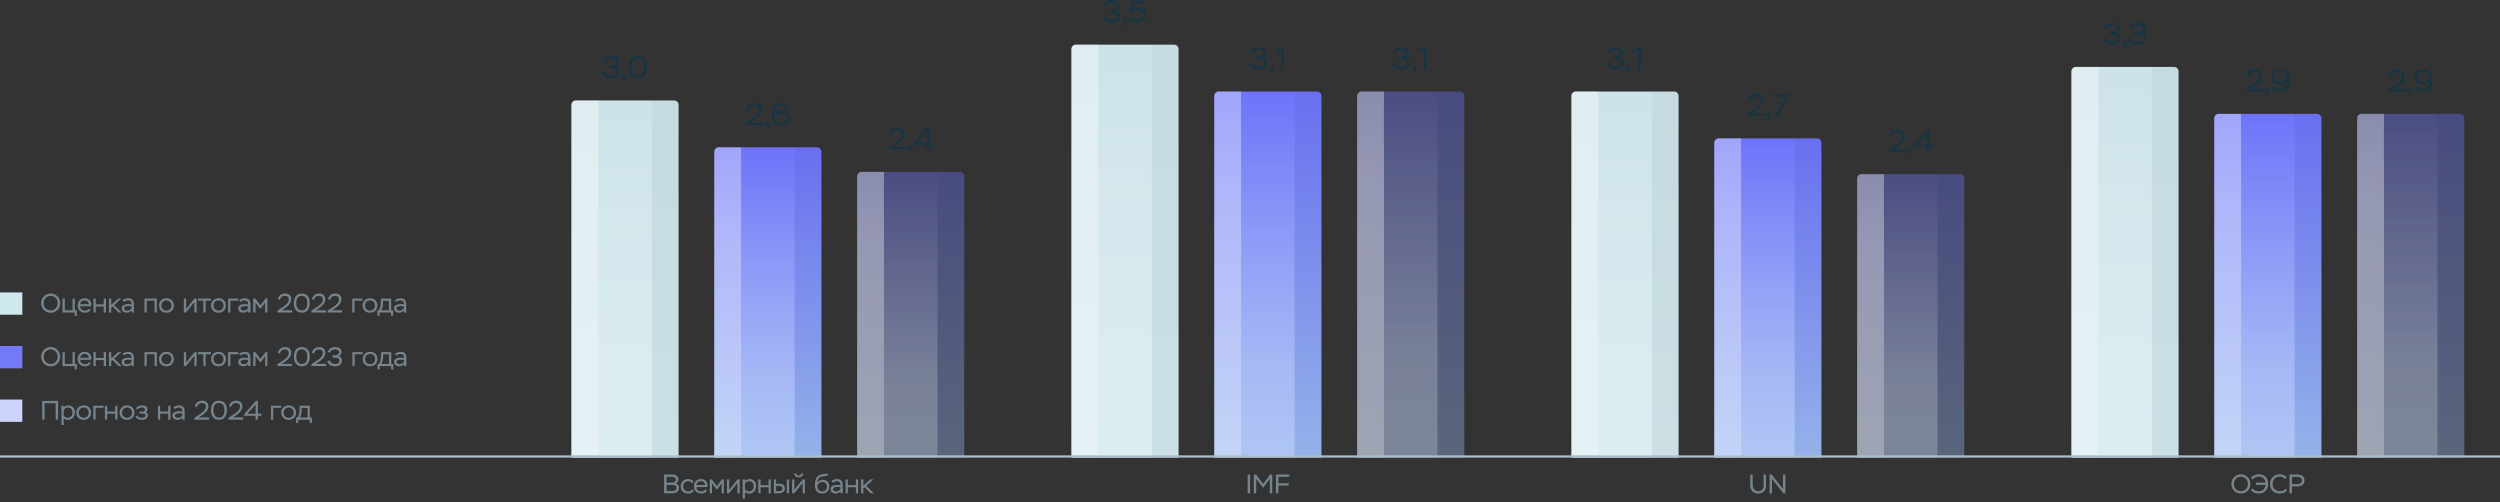 <svg width="1120" height="225" viewBox="0 0 1120 225" fill="none" xmlns="http://www.w3.org/2000/svg">
<rect x="0" y="0" width="1120" height="225" fill="#333333" stroke="none"/>
<rect y="131" width="10" height="10" fill="url(#paint0_linear_3006_39323)"/>
<path d="M18.432 135.8C18.432 134.588 18.84 133.556 19.668 132.728C20.496 131.9 21.504 131.492 22.704 131.492C23.892 131.492 24.9 131.9 25.728 132.716C26.556 133.532 26.964 134.564 26.964 135.8C26.964 137.024 26.556 138.044 25.728 138.872C24.9 139.7 23.892 140.108 22.704 140.108C21.504 140.108 20.496 139.7 19.668 138.884C18.84 138.068 18.432 137.036 18.432 135.8ZM19.572 135.8C19.572 136.736 19.884 137.516 20.496 138.128C21.108 138.752 21.84 139.064 22.704 139.064C23.592 139.064 24.336 138.752 24.936 138.14C25.524 137.528 25.824 136.748 25.824 135.8C25.824 134.852 25.524 134.072 24.912 133.46C24.3 132.848 23.556 132.536 22.704 132.536C21.828 132.536 21.096 132.848 20.484 133.46C19.872 134.072 19.572 134.852 19.572 135.8ZM33.446 140H28.01V133.76H29.018V139.04H32.51V133.76H33.518V139.04H34.394V141.512H33.446V140ZM39.98 138.212L40.628 138.812C40.052 139.676 39.224 140.108 38.132 140.108C37.136 140.108 36.332 139.808 35.72 139.22C35.108 138.632 34.808 137.852 34.808 136.868C34.808 135.92 35.084 135.14 35.648 134.528C36.2 133.916 36.98 133.616 37.988 133.616C38.816 133.616 39.512 133.88 40.052 134.396C40.592 134.912 40.868 135.596 40.868 136.448C40.868 136.724 40.844 136.976 40.808 137.204H35.888C35.948 138.44 36.86 139.16 38.168 139.16C38.9 139.16 39.596 138.776 39.98 138.212ZM37.916 134.54C36.776 134.54 36.032 135.236 35.876 136.292H39.8C39.74 135.188 39.032 134.54 37.916 134.54ZM47.484 140H46.476V137.3H42.876V140H41.868V133.76H42.876V136.352H46.476V133.76H47.484V140ZM49.834 140H48.826V133.76H49.834V136.556L52.99 133.76H54.346L51.118 136.628L54.502 140H53.158L50.35 137.252L49.834 137.732V140ZM55.432 135.26L54.916 134.504C55.492 133.964 56.488 133.616 57.412 133.616C59.08 133.616 59.968 134.528 59.968 136.148V140H58.96V139.076C58.564 139.652 57.784 140.084 56.776 140.084C55.42 140.084 54.508 139.328 54.508 138.176C54.508 136.868 55.624 136.244 57.496 136.244C58.084 136.244 58.564 136.304 58.96 136.424C58.96 135.212 58.528 134.564 57.292 134.564C56.668 134.564 56.044 134.792 55.432 135.26ZM57.016 139.172C57.484 139.172 57.904 139.04 58.252 138.788C58.6 138.536 58.828 138.248 58.96 137.948V137.312C58.612 137.192 58.168 137.132 57.628 137.132C56.26 137.132 55.576 137.468 55.576 138.14C55.576 138.776 56.152 139.172 57.016 139.172ZM70.264 140H69.256V134.708H65.728V140H64.72V133.76H70.264V140ZM71.26 136.868C71.26 135.92 71.572 135.14 72.184 134.528C72.796 133.916 73.588 133.616 74.56 133.616C75.544 133.616 76.348 133.916 76.96 134.528C77.572 135.14 77.884 135.92 77.884 136.868C77.884 137.816 77.572 138.584 76.96 139.196C76.336 139.808 75.532 140.108 74.56 140.108C73.588 140.108 72.796 139.808 72.184 139.196C71.572 138.584 71.26 137.816 71.26 136.868ZM72.328 136.868C72.328 137.528 72.532 138.08 72.952 138.512C73.372 138.944 73.9 139.16 74.56 139.16C75.22 139.16 75.772 138.944 76.192 138.524C76.612 138.104 76.816 137.552 76.816 136.868C76.816 136.184 76.6 135.632 76.18 135.2C75.748 134.78 75.208 134.564 74.56 134.564C73.912 134.564 73.384 134.78 72.964 135.2C72.544 135.62 72.328 136.184 72.328 136.868ZM87.088 135.332L83.284 140H82.36V133.76H83.368V138.44L87.16 133.76H88.096V140H87.088V135.332ZM91.103 134.708H88.715V133.76H94.523V134.708H92.111V140H91.103V134.708ZM94.569 136.868C94.569 135.92 94.881 135.14 95.493 134.528C96.105 133.916 96.897 133.616 97.869 133.616C98.853 133.616 99.657 133.916 100.269 134.528C100.881 135.14 101.193 135.92 101.193 136.868C101.193 137.816 100.881 138.584 100.269 139.196C99.645 139.808 98.841 140.108 97.869 140.108C96.897 140.108 96.105 139.808 95.493 139.196C94.881 138.584 94.569 137.816 94.569 136.868ZM95.637 136.868C95.637 137.528 95.841 138.08 96.261 138.512C96.681 138.944 97.209 139.16 97.869 139.16C98.529 139.16 99.081 138.944 99.501 138.524C99.921 138.104 100.125 137.552 100.125 136.868C100.125 136.184 99.909 135.632 99.489 135.2C99.057 134.78 98.517 134.564 97.869 134.564C97.221 134.564 96.693 134.78 96.273 135.2C95.853 135.62 95.637 136.184 95.637 136.868ZM103.2 140H102.192V133.76H106.74V134.708H103.2V140ZM107.649 135.26L107.133 134.504C107.709 133.964 108.705 133.616 109.629 133.616C111.297 133.616 112.185 134.528 112.185 136.148V140H111.177V139.076C110.781 139.652 110.001 140.084 108.993 140.084C107.637 140.084 106.725 139.328 106.725 138.176C106.725 136.868 107.841 136.244 109.713 136.244C110.301 136.244 110.781 136.304 111.177 136.424C111.177 135.212 110.745 134.564 109.509 134.564C108.885 134.564 108.261 134.792 107.649 135.26ZM109.233 139.172C109.701 139.172 110.121 139.04 110.469 138.788C110.817 138.536 111.045 138.248 111.177 137.948V137.312C110.829 137.192 110.385 137.132 109.845 137.132C108.477 137.132 107.793 137.468 107.793 138.14C107.793 138.776 108.369 139.172 109.233 139.172ZM114.467 140H113.459V133.76H114.383L116.687 136.808L118.931 133.76H119.795V140H118.787V135.536L116.675 138.416L114.467 135.536V140ZM125.366 134.372L124.49 134.06C124.79 132.572 125.918 131.504 127.706 131.504C129.434 131.504 130.49 132.5 130.49 134.024C130.49 134.828 130.142 135.632 129.71 136.208C129.494 136.508 129.218 136.796 128.894 137.096C128.234 137.684 127.766 137.996 127.082 138.428L126.158 139.004H130.802V140H124.262V139.184L126.086 137.972C126.41 137.768 126.638 137.612 126.77 137.516C126.902 137.432 127.118 137.276 127.406 137.072C127.694 136.868 127.91 136.688 128.054 136.556C128.186 136.424 128.366 136.256 128.57 136.04C129.122 135.44 129.326 134.888 129.386 134.132C129.386 133.04 128.678 132.548 127.634 132.548C126.986 132.548 126.47 132.728 126.098 133.088C125.726 133.448 125.474 133.88 125.366 134.372ZM131.633 135.8C131.633 134.504 131.933 133.46 132.545 132.68C133.145 131.9 134.033 131.504 135.197 131.504C137.585 131.504 138.773 133.076 138.773 135.8C138.773 137.108 138.473 138.14 137.885 138.92C137.285 139.7 136.397 140.096 135.221 140.096C134.093 140.096 133.217 139.7 132.581 138.908C131.945 138.116 131.633 137.084 131.633 135.8ZM132.737 135.8C132.737 137.852 133.673 139.076 135.221 139.076C136.853 139.076 137.669 137.984 137.669 135.8C137.669 133.616 136.841 132.524 135.197 132.524C133.529 132.524 132.737 133.724 132.737 135.8ZM140.63 134.372L139.754 134.06C140.054 132.572 141.182 131.504 142.97 131.504C144.698 131.504 145.754 132.5 145.754 134.024C145.754 134.828 145.406 135.632 144.974 136.208C144.758 136.508 144.482 136.796 144.158 137.096C143.498 137.684 143.03 137.996 142.346 138.428L141.422 139.004H146.066V140H139.526V139.184L141.35 137.972C141.674 137.768 141.902 137.612 142.034 137.516C142.166 137.432 142.382 137.276 142.67 137.072C142.958 136.868 143.174 136.688 143.318 136.556C143.45 136.424 143.63 136.256 143.834 136.04C144.386 135.44 144.59 134.888 144.65 134.132C144.65 133.04 143.942 132.548 142.898 132.548C142.25 132.548 141.734 132.728 141.362 133.088C140.99 133.448 140.738 133.88 140.63 134.372ZM147.857 134.372L146.981 134.06C147.281 132.572 148.409 131.504 150.197 131.504C151.925 131.504 152.981 132.5 152.981 134.024C152.981 134.828 152.633 135.632 152.201 136.208C151.985 136.508 151.709 136.796 151.385 137.096C150.725 137.684 150.257 137.996 149.573 138.428L148.649 139.004H153.293V140H146.753V139.184L148.577 137.972C148.901 137.768 149.129 137.612 149.261 137.516C149.393 137.432 149.609 137.276 149.897 137.072C150.185 136.868 150.401 136.688 150.545 136.556C150.677 136.424 150.857 136.256 151.061 136.04C151.613 135.44 151.817 134.888 151.877 134.132C151.877 133.04 151.169 132.548 150.125 132.548C149.477 132.548 148.961 132.728 148.589 133.088C148.217 133.448 147.965 133.88 147.857 134.372ZM158.827 140H157.819V133.76H162.367V134.708H158.827V140ZM162.437 136.868C162.437 135.92 162.749 135.14 163.361 134.528C163.973 133.916 164.765 133.616 165.737 133.616C166.721 133.616 167.525 133.916 168.137 134.528C168.749 135.14 169.061 135.92 169.061 136.868C169.061 137.816 168.749 138.584 168.137 139.196C167.513 139.808 166.709 140.108 165.737 140.108C164.765 140.108 163.973 139.808 163.361 139.196C162.749 138.584 162.437 137.816 162.437 136.868ZM163.505 136.868C163.505 137.528 163.709 138.08 164.129 138.512C164.549 138.944 165.077 139.16 165.737 139.16C166.397 139.16 166.949 138.944 167.369 138.524C167.789 138.104 167.993 137.552 167.993 136.868C167.993 136.184 167.777 135.632 167.357 135.2C166.925 134.78 166.385 134.564 165.737 134.564C165.089 134.564 164.561 134.78 164.141 135.2C163.721 135.62 163.505 136.184 163.505 136.868ZM170.042 141.512H169.082V139.04H169.778C170.414 138.068 170.654 136.7 170.654 134.336V133.76H175.238V139.04H176.138V141.512H175.178V140H170.042V141.512ZM174.23 134.72H171.602V135.152C171.602 136.748 171.35 138.044 170.858 139.04H174.23V134.72ZM177.439 135.26L176.923 134.504C177.499 133.964 178.495 133.616 179.419 133.616C181.087 133.616 181.975 134.528 181.975 136.148V140H180.967V139.076C180.571 139.652 179.791 140.084 178.783 140.084C177.427 140.084 176.515 139.328 176.515 138.176C176.515 136.868 177.631 136.244 179.503 136.244C180.091 136.244 180.571 136.304 180.967 136.424C180.967 135.212 180.535 134.564 179.299 134.564C178.675 134.564 178.051 134.792 177.439 135.26ZM179.023 139.172C179.491 139.172 179.911 139.04 180.259 138.788C180.607 138.536 180.835 138.248 180.967 137.948V137.312C180.619 137.192 180.175 137.132 179.635 137.132C178.267 137.132 177.583 137.468 177.583 138.14C177.583 138.776 178.159 139.172 179.023 139.172Z" fill="#76848D"/>
<rect y="155" width="10" height="10" fill="#737AF9"/>
<path d="M18.432 159.8C18.432 158.588 18.84 157.556 19.668 156.728C20.496 155.9 21.504 155.492 22.704 155.492C23.892 155.492 24.9 155.9 25.728 156.716C26.556 157.532 26.964 158.564 26.964 159.8C26.964 161.024 26.556 162.044 25.728 162.872C24.9 163.7 23.892 164.108 22.704 164.108C21.504 164.108 20.496 163.7 19.668 162.884C18.84 162.068 18.432 161.036 18.432 159.8ZM19.572 159.8C19.572 160.736 19.884 161.516 20.496 162.128C21.108 162.752 21.84 163.064 22.704 163.064C23.592 163.064 24.336 162.752 24.936 162.14C25.524 161.528 25.824 160.748 25.824 159.8C25.824 158.852 25.524 158.072 24.912 157.46C24.3 156.848 23.556 156.536 22.704 156.536C21.828 156.536 21.096 156.848 20.484 157.46C19.872 158.072 19.572 158.852 19.572 159.8ZM33.446 164H28.01V157.76H29.018V163.04H32.51V157.76H33.518V163.04H34.394V165.512H33.446V164ZM39.98 162.212L40.628 162.812C40.052 163.676 39.224 164.108 38.132 164.108C37.136 164.108 36.332 163.808 35.72 163.22C35.108 162.632 34.808 161.852 34.808 160.868C34.808 159.92 35.084 159.14 35.648 158.528C36.2 157.916 36.98 157.616 37.988 157.616C38.816 157.616 39.512 157.88 40.052 158.396C40.592 158.912 40.868 159.596 40.868 160.448C40.868 160.724 40.844 160.976 40.808 161.204H35.888C35.948 162.44 36.86 163.16 38.168 163.16C38.9 163.16 39.596 162.776 39.98 162.212ZM37.916 158.54C36.776 158.54 36.032 159.236 35.876 160.292H39.8C39.74 159.188 39.032 158.54 37.916 158.54ZM47.484 164H46.476V161.3H42.876V164H41.868V157.76H42.876V160.352H46.476V157.76H47.484V164ZM49.834 164H48.826V157.76H49.834V160.556L52.99 157.76H54.346L51.118 160.628L54.502 164H53.158L50.35 161.252L49.834 161.732V164ZM55.432 159.26L54.916 158.504C55.492 157.964 56.488 157.616 57.412 157.616C59.08 157.616 59.968 158.528 59.968 160.148V164H58.96V163.076C58.564 163.652 57.784 164.084 56.776 164.084C55.42 164.084 54.508 163.328 54.508 162.176C54.508 160.868 55.624 160.244 57.496 160.244C58.084 160.244 58.564 160.304 58.96 160.424C58.96 159.212 58.528 158.564 57.292 158.564C56.668 158.564 56.044 158.792 55.432 159.26ZM57.016 163.172C57.484 163.172 57.904 163.04 58.252 162.788C58.6 162.536 58.828 162.248 58.96 161.948V161.312C58.612 161.192 58.168 161.132 57.628 161.132C56.26 161.132 55.576 161.468 55.576 162.14C55.576 162.776 56.152 163.172 57.016 163.172ZM70.264 164H69.256V158.708H65.728V164H64.72V157.76H70.264V164ZM71.26 160.868C71.26 159.92 71.572 159.14 72.184 158.528C72.796 157.916 73.588 157.616 74.56 157.616C75.544 157.616 76.348 157.916 76.96 158.528C77.572 159.14 77.884 159.92 77.884 160.868C77.884 161.816 77.572 162.584 76.96 163.196C76.336 163.808 75.532 164.108 74.56 164.108C73.588 164.108 72.796 163.808 72.184 163.196C71.572 162.584 71.26 161.816 71.26 160.868ZM72.328 160.868C72.328 161.528 72.532 162.08 72.952 162.512C73.372 162.944 73.9 163.16 74.56 163.16C75.22 163.16 75.772 162.944 76.192 162.524C76.612 162.104 76.816 161.552 76.816 160.868C76.816 160.184 76.6 159.632 76.18 159.2C75.748 158.78 75.208 158.564 74.56 158.564C73.912 158.564 73.384 158.78 72.964 159.2C72.544 159.62 72.328 160.184 72.328 160.868ZM87.088 159.332L83.284 164H82.36V157.76H83.368V162.44L87.16 157.76H88.096V164H87.088V159.332ZM91.103 158.708H88.715V157.76H94.523V158.708H92.111V164H91.103V158.708ZM94.569 160.868C94.569 159.92 94.881 159.14 95.493 158.528C96.105 157.916 96.897 157.616 97.869 157.616C98.853 157.616 99.657 157.916 100.269 158.528C100.881 159.14 101.193 159.92 101.193 160.868C101.193 161.816 100.881 162.584 100.269 163.196C99.645 163.808 98.841 164.108 97.869 164.108C96.897 164.108 96.105 163.808 95.493 163.196C94.881 162.584 94.569 161.816 94.569 160.868ZM95.637 160.868C95.637 161.528 95.841 162.08 96.261 162.512C96.681 162.944 97.209 163.16 97.869 163.16C98.529 163.16 99.081 162.944 99.501 162.524C99.921 162.104 100.125 161.552 100.125 160.868C100.125 160.184 99.909 159.632 99.489 159.2C99.057 158.78 98.517 158.564 97.869 158.564C97.221 158.564 96.693 158.78 96.273 159.2C95.853 159.62 95.637 160.184 95.637 160.868ZM103.2 164H102.192V157.76H106.74V158.708H103.2V164ZM107.649 159.26L107.133 158.504C107.709 157.964 108.705 157.616 109.629 157.616C111.297 157.616 112.185 158.528 112.185 160.148V164H111.177V163.076C110.781 163.652 110.001 164.084 108.993 164.084C107.637 164.084 106.725 163.328 106.725 162.176C106.725 160.868 107.841 160.244 109.713 160.244C110.301 160.244 110.781 160.304 111.177 160.424C111.177 159.212 110.745 158.564 109.509 158.564C108.885 158.564 108.261 158.792 107.649 159.26ZM109.233 163.172C109.701 163.172 110.121 163.04 110.469 162.788C110.817 162.536 111.045 162.248 111.177 161.948V161.312C110.829 161.192 110.385 161.132 109.845 161.132C108.477 161.132 107.793 161.468 107.793 162.14C107.793 162.776 108.369 163.172 109.233 163.172ZM114.467 164H113.459V157.76H114.383L116.687 160.808L118.931 157.76H119.795V164H118.787V159.536L116.675 162.416L114.467 159.536V164ZM125.366 158.372L124.49 158.06C124.79 156.572 125.918 155.504 127.706 155.504C129.434 155.504 130.49 156.5 130.49 158.024C130.49 158.828 130.142 159.632 129.71 160.208C129.494 160.508 129.218 160.796 128.894 161.096C128.234 161.684 127.766 161.996 127.082 162.428L126.158 163.004H130.802V164H124.262V163.184L126.086 161.972C126.41 161.768 126.638 161.612 126.77 161.516C126.902 161.432 127.118 161.276 127.406 161.072C127.694 160.868 127.91 160.688 128.054 160.556C128.186 160.424 128.366 160.256 128.57 160.04C129.122 159.44 129.326 158.888 129.386 158.132C129.386 157.04 128.678 156.548 127.634 156.548C126.986 156.548 126.47 156.728 126.098 157.088C125.726 157.448 125.474 157.88 125.366 158.372ZM131.633 159.8C131.633 158.504 131.933 157.46 132.545 156.68C133.145 155.9 134.033 155.504 135.197 155.504C137.585 155.504 138.773 157.076 138.773 159.8C138.773 161.108 138.473 162.14 137.885 162.92C137.285 163.7 136.397 164.096 135.221 164.096C134.093 164.096 133.217 163.7 132.581 162.908C131.945 162.116 131.633 161.084 131.633 159.8ZM132.737 159.8C132.737 161.852 133.673 163.076 135.221 163.076C136.853 163.076 137.669 161.984 137.669 159.8C137.669 157.616 136.841 156.524 135.197 156.524C133.529 156.524 132.737 157.724 132.737 159.8ZM140.63 158.372L139.754 158.06C140.054 156.572 141.182 155.504 142.97 155.504C144.698 155.504 145.754 156.5 145.754 158.024C145.754 158.828 145.406 159.632 144.974 160.208C144.758 160.508 144.482 160.796 144.158 161.096C143.498 161.684 143.03 161.996 142.346 162.428L141.422 163.004H146.066V164H139.526V163.184L141.35 161.972C141.674 161.768 141.902 161.612 142.034 161.516C142.166 161.432 142.382 161.276 142.67 161.072C142.958 160.868 143.174 160.688 143.318 160.556C143.45 160.424 143.63 160.256 143.834 160.04C144.386 159.44 144.59 158.888 144.65 158.132C144.65 157.04 143.942 156.548 142.898 156.548C142.25 156.548 141.734 156.728 141.362 157.088C140.99 157.448 140.738 157.88 140.63 158.372ZM147.725 158.048L146.825 157.64C147.269 156.344 148.433 155.492 150.173 155.492C151.001 155.492 151.685 155.684 152.213 156.068C152.741 156.452 153.005 156.968 153.005 157.604C153.005 158.576 152.489 159.296 151.529 159.572C152.453 159.632 153.197 160.328 153.197 161.576C153.197 162.368 152.909 162.992 152.333 163.436C151.757 163.88 151.025 164.108 150.125 164.108C148.289 164.108 147.017 163.232 146.597 161.852L147.569 161.432C148.085 162.524 148.961 163.076 150.197 163.076C151.361 163.076 152.093 162.536 152.093 161.588C152.093 160.664 151.373 160.196 149.933 160.196H148.997V159.2H149.741C151.049 159.2 151.901 158.612 151.901 157.808C151.901 156.98 151.217 156.512 150.125 156.512C148.841 156.512 148.061 157.172 147.725 158.048ZM158.885 164H157.877V157.76H162.425V158.708H158.885V164ZM162.495 160.868C162.495 159.92 162.807 159.14 163.419 158.528C164.031 157.916 164.823 157.616 165.795 157.616C166.779 157.616 167.583 157.916 168.195 158.528C168.807 159.14 169.119 159.92 169.119 160.868C169.119 161.816 168.807 162.584 168.195 163.196C167.571 163.808 166.767 164.108 165.795 164.108C164.823 164.108 164.031 163.808 163.419 163.196C162.807 162.584 162.495 161.816 162.495 160.868ZM163.563 160.868C163.563 161.528 163.767 162.08 164.187 162.512C164.607 162.944 165.135 163.16 165.795 163.16C166.455 163.16 167.007 162.944 167.427 162.524C167.847 162.104 168.051 161.552 168.051 160.868C168.051 160.184 167.835 159.632 167.415 159.2C166.983 158.78 166.443 158.564 165.795 158.564C165.147 158.564 164.619 158.78 164.199 159.2C163.779 159.62 163.563 160.184 163.563 160.868ZM170.101 165.512H169.141V163.04H169.837C170.473 162.068 170.713 160.7 170.713 158.336V157.76H175.297V163.04H176.197V165.512H175.237V164H170.101V165.512ZM174.289 158.72H171.661V159.152C171.661 160.748 171.409 162.044 170.917 163.04H174.289V158.72ZM177.497 159.26L176.981 158.504C177.557 157.964 178.553 157.616 179.477 157.616C181.145 157.616 182.033 158.528 182.033 160.148V164H181.025V163.076C180.629 163.652 179.849 164.084 178.841 164.084C177.485 164.084 176.573 163.328 176.573 162.176C176.573 160.868 177.689 160.244 179.561 160.244C180.149 160.244 180.629 160.304 181.025 160.424C181.025 159.212 180.593 158.564 179.357 158.564C178.733 158.564 178.109 158.792 177.497 159.26ZM179.081 163.172C179.549 163.172 179.969 163.04 180.317 162.788C180.665 162.536 180.893 162.248 181.025 161.948V161.312C180.677 161.192 180.233 161.132 179.693 161.132C178.325 161.132 177.641 161.468 177.641 162.14C177.641 162.776 178.217 163.172 179.081 163.172Z" fill="#76848D"/>
<rect y="179" width="10" height="10" fill="#CDD3FB"/>
<path d="M26.028 188H24.936V180.62H19.98V188H18.888V179.6H26.028V188ZM28.538 190.4H27.53V181.76H28.538V182.54C28.958 181.928 29.63 181.616 30.554 181.616C31.466 181.616 32.198 181.904 32.738 182.492C33.278 183.08 33.542 183.836 33.542 184.772C33.542 185.732 33.254 186.524 32.678 187.16C32.09 187.796 31.346 188.108 30.434 188.108C29.594 188.108 28.958 187.892 28.538 187.472V190.4ZM30.446 182.564C29.534 182.564 28.826 183.152 28.538 183.86V186.188C28.898 186.836 29.498 187.16 30.35 187.16C30.962 187.16 31.478 186.944 31.874 186.512C32.27 186.08 32.474 185.528 32.474 184.844C32.474 183.452 31.694 182.564 30.446 182.564ZM34.187 184.868C34.187 183.92 34.499 183.14 35.111 182.528C35.723 181.916 36.515 181.616 37.487 181.616C38.471 181.616 39.275 181.916 39.887 182.528C40.499 183.14 40.811 183.92 40.811 184.868C40.811 185.816 40.499 186.584 39.887 187.196C39.263 187.808 38.459 188.108 37.487 188.108C36.515 188.108 35.723 187.808 35.111 187.196C34.499 186.584 34.187 185.816 34.187 184.868ZM35.255 184.868C35.255 185.528 35.459 186.08 35.879 186.512C36.299 186.944 36.827 187.16 37.487 187.16C38.147 187.16 38.699 186.944 39.119 186.524C39.539 186.104 39.743 185.552 39.743 184.868C39.743 184.184 39.527 183.632 39.107 183.2C38.675 182.78 38.135 182.564 37.487 182.564C36.839 182.564 36.311 182.78 35.891 183.2C35.471 183.62 35.255 184.184 35.255 184.868ZM42.818 188H41.809V181.76H46.358V182.708H42.818V188ZM52.614 188H51.606V185.3H48.006V188H46.998V181.76H48.006V184.352H51.606V181.76H52.614V188ZM53.608 184.868C53.608 183.92 53.92 183.14 54.532 182.528C55.144 181.916 55.936 181.616 56.908 181.616C57.892 181.616 58.696 181.916 59.308 182.528C59.92 183.14 60.232 183.92 60.232 184.868C60.232 185.816 59.92 186.584 59.308 187.196C58.684 187.808 57.88 188.108 56.908 188.108C55.936 188.108 55.144 187.808 54.532 187.196C53.92 186.584 53.608 185.816 53.608 184.868ZM54.676 184.868C54.676 185.528 54.88 186.08 55.3 186.512C55.72 186.944 56.248 187.16 56.908 187.16C57.568 187.16 58.12 186.944 58.54 186.524C58.96 186.104 59.164 185.552 59.164 184.868C59.164 184.184 58.948 183.632 58.528 183.2C58.096 182.78 57.556 182.564 56.908 182.564C56.26 182.564 55.732 182.78 55.312 183.2C54.892 183.62 54.676 184.184 54.676 184.868ZM63.487 188.12C62.203 188.12 61.255 187.64 60.667 186.692L61.459 186.14C61.807 186.776 62.575 187.184 63.499 187.184C64.495 187.184 65.203 186.776 65.203 186.104C65.203 185.552 64.783 185.276 63.955 185.276H62.491V184.364H63.883C64.495 184.364 64.975 184.004 64.975 183.464C64.975 182.876 64.351 182.54 63.451 182.54C62.695 182.54 62.071 182.828 61.603 183.416L60.859 182.924C61.279 182.204 62.239 181.604 63.547 181.604C65.119 181.604 66.043 182.264 66.043 183.308C66.043 183.896 65.791 184.352 65.299 184.652C66.019 185 66.271 185.42 66.271 186.08C66.271 186.716 66.007 187.208 65.491 187.568C64.975 187.94 64.303 188.12 63.487 188.12ZM76.368 188H75.361V185.3H71.76V188H70.752V181.76H71.76V184.352H75.361V181.76H76.368V188ZM78.191 183.26L77.675 182.504C78.251 181.964 79.247 181.616 80.171 181.616C81.839 181.616 82.727 182.528 82.727 184.148V188H81.719V187.076C81.323 187.652 80.543 188.084 79.535 188.084C78.179 188.084 77.267 187.328 77.267 186.176C77.267 184.868 78.383 184.244 80.255 184.244C80.843 184.244 81.323 184.304 81.719 184.424C81.719 183.212 81.287 182.564 80.051 182.564C79.427 182.564 78.803 182.792 78.191 183.26ZM79.775 187.172C80.243 187.172 80.663 187.04 81.011 186.788C81.359 186.536 81.587 186.248 81.719 185.948V185.312C81.371 185.192 80.927 185.132 80.387 185.132C79.019 185.132 78.335 185.468 78.335 186.14C78.335 186.776 78.911 187.172 79.775 187.172ZM88.222 182.372L87.346 182.06C87.646 180.572 88.774 179.504 90.562 179.504C92.29 179.504 93.346 180.5 93.346 182.024C93.346 182.828 92.998 183.632 92.566 184.208C92.35 184.508 92.074 184.796 91.75 185.096C91.09 185.684 90.622 185.996 89.938 186.428L89.014 187.004H93.658V188H87.118V187.184L88.942 185.972C89.266 185.768 89.494 185.612 89.626 185.516C89.758 185.432 89.974 185.276 90.262 185.072C90.55 184.868 90.766 184.688 90.91 184.556C91.042 184.424 91.222 184.256 91.426 184.04C91.978 183.44 92.182 182.888 92.242 182.132C92.242 181.04 91.534 180.548 90.49 180.548C89.842 180.548 89.326 180.728 88.954 181.088C88.582 181.448 88.33 181.88 88.222 182.372ZM94.49 183.8C94.49 182.504 94.79 181.46 95.402 180.68C96.002 179.9 96.89 179.504 98.054 179.504C100.442 179.504 101.63 181.076 101.63 183.8C101.63 185.108 101.33 186.14 100.742 186.92C100.142 187.7 99.254 188.096 98.078 188.096C96.95 188.096 96.074 187.7 95.438 186.908C94.802 186.116 94.49 185.084 94.49 183.8ZM95.594 183.8C95.594 185.852 96.53 187.076 98.078 187.076C99.71 187.076 100.526 185.984 100.526 183.8C100.526 181.616 99.698 180.524 98.054 180.524C96.386 180.524 95.594 181.724 95.594 183.8ZM103.486 182.372L102.61 182.06C102.91 180.572 104.038 179.504 105.826 179.504C107.554 179.504 108.61 180.5 108.61 182.024C108.61 182.828 108.262 183.632 107.83 184.208C107.614 184.508 107.338 184.796 107.014 185.096C106.354 185.684 105.886 185.996 105.202 186.428L104.278 187.004H108.922V188H102.382V187.184L104.206 185.972C104.53 185.768 104.758 185.612 104.89 185.516C105.022 185.432 105.238 185.276 105.526 185.072C105.814 184.868 106.03 184.688 106.174 184.556C106.306 184.424 106.486 184.256 106.69 184.04C107.242 183.44 107.446 182.888 107.506 182.132C107.506 181.04 106.798 180.548 105.754 180.548C105.106 180.548 104.59 180.728 104.218 181.088C103.846 181.448 103.594 181.88 103.486 182.372ZM115.55 188H114.506V186.284H109.37V185.588L114.626 179.6H115.55V185.312H117.11V186.284H115.55V188ZM114.506 181.28L110.81 185.312H114.506V181.28ZM122.398 188H121.39V181.76H125.938V182.708H122.398V188ZM126.008 184.868C126.008 183.92 126.32 183.14 126.932 182.528C127.544 181.916 128.336 181.616 129.308 181.616C130.292 181.616 131.096 181.916 131.708 182.528C132.32 183.14 132.632 183.92 132.632 184.868C132.632 185.816 132.32 186.584 131.708 187.196C131.084 187.808 130.28 188.108 129.308 188.108C128.336 188.108 127.544 187.808 126.932 187.196C126.32 186.584 126.008 185.816 126.008 184.868ZM127.076 184.868C127.076 185.528 127.28 186.08 127.7 186.512C128.12 186.944 128.648 187.16 129.308 187.16C129.968 187.16 130.52 186.944 130.94 186.524C131.36 186.104 131.564 185.552 131.564 184.868C131.564 184.184 131.348 183.632 130.928 183.2C130.496 182.78 129.956 182.564 129.308 182.564C128.66 182.564 128.132 182.78 127.712 183.2C127.292 183.62 127.076 184.184 127.076 184.868ZM133.614 189.512H132.654V187.04H133.35C133.986 186.068 134.226 184.7 134.226 182.336V181.76H138.81V187.04H139.71V189.512H138.75V188H133.614V189.512ZM137.802 182.72H135.174V183.152C135.174 184.748 134.922 186.044 134.43 187.04H137.802V182.72Z" fill="#76848D"/>
<path d="M300.863 221H297.527V212.6H300.923C303.071 212.6 303.887 213.38 303.887 214.688C303.887 215.624 303.491 216.26 302.699 216.608C303.623 216.8 304.187 217.508 304.187 218.6C304.187 220.244 302.963 221 300.863 221ZM300.971 217.208H298.619V219.98H300.851C302.375 219.98 303.059 219.536 303.059 218.54C303.059 217.652 302.363 217.208 300.971 217.208ZM300.827 213.62H298.619V216.212H301.007C302.075 216.212 302.771 215.732 302.771 214.916C302.771 214.016 302.255 213.62 300.827 213.62ZM310.162 219.2L310.882 219.716C310.414 220.592 309.358 221.108 308.314 221.108C307.318 221.108 306.514 220.808 305.902 220.22C305.29 219.632 304.978 218.852 304.978 217.868C304.978 216.932 305.278 216.152 305.89 215.54C306.502 214.928 307.282 214.616 308.254 214.616C309.37 214.616 310.366 215.12 310.786 215.888L310.006 216.416C309.586 215.852 309.01 215.564 308.278 215.564C307.63 215.564 307.102 215.78 306.682 216.212C306.262 216.644 306.046 217.196 306.046 217.868C306.046 218.552 306.262 219.104 306.706 219.524C307.138 219.944 307.702 220.16 308.41 220.16C309.154 220.16 309.742 219.836 310.162 219.2ZM316.076 219.212L316.724 219.812C316.148 220.676 315.32 221.108 314.228 221.108C313.232 221.108 312.428 220.808 311.816 220.22C311.204 219.632 310.904 218.852 310.904 217.868C310.904 216.92 311.18 216.14 311.744 215.528C312.296 214.916 313.076 214.616 314.084 214.616C314.912 214.616 315.608 214.88 316.148 215.396C316.688 215.912 316.964 216.596 316.964 217.448C316.964 217.724 316.94 217.976 316.904 218.204H311.984C312.044 219.44 312.956 220.16 314.264 220.16C314.996 220.16 315.692 219.776 316.076 219.212ZM314.012 215.54C312.872 215.54 312.128 216.236 311.972 217.292H315.896C315.836 216.188 315.128 215.54 314.012 215.54ZM318.972 221H317.964V214.76H318.888L321.192 217.808L323.436 214.76H324.3V221H323.292V216.536L321.18 219.416L318.972 216.536V221ZM330.377 216.332L326.573 221H325.649V214.76H326.657V219.44L330.449 214.76H331.385V221H330.377V216.332ZM333.733 223.4H332.725V214.76H333.733V215.54C334.153 214.928 334.825 214.616 335.749 214.616C336.661 214.616 337.393 214.904 337.933 215.492C338.473 216.08 338.737 216.836 338.737 217.772C338.737 218.732 338.449 219.524 337.873 220.16C337.285 220.796 336.541 221.108 335.629 221.108C334.789 221.108 334.153 220.892 333.733 220.472V223.4ZM335.641 215.564C334.729 215.564 334.021 216.152 333.733 216.86V219.188C334.093 219.836 334.693 220.16 335.545 220.16C336.157 220.16 336.673 219.944 337.069 219.512C337.465 219.08 337.669 218.528 337.669 217.844C337.669 216.452 336.889 215.564 335.641 215.564ZM345.345 221H344.337V218.3H340.737V221H339.729V214.76H340.737V217.352H344.337V214.76H345.345V221ZM348.944 221H346.688V214.76H347.696V216.704H349.04C350.876 216.704 351.608 217.556 351.608 218.84C351.608 220.1 350.804 221 348.944 221ZM348.932 217.664H347.696V220.04H348.92C350.072 220.04 350.54 219.632 350.54 218.852C350.54 218.06 350 217.664 348.932 217.664ZM353.516 221H352.496V214.76H353.516V221ZM359.581 216.332L355.777 221H354.853V214.76H355.861V219.44L359.653 214.76H360.589V221H359.581V216.332ZM355.813 212.072H356.761C356.773 212.66 357.157 213.056 357.829 213.056C358.465 213.056 358.861 212.66 358.861 212.072H359.809C359.797 213.164 358.945 213.86 357.829 213.86C356.629 213.86 355.825 213.176 355.813 212.072ZM370.734 212.084L370.914 213.008C370.566 213.14 370.014 213.248 369.234 213.332C368.454 213.416 367.914 213.536 367.614 213.68C366.714 214.124 366.186 214.952 366.054 216.176L366.102 216.188C366.618 215.372 367.458 214.964 368.61 214.964C369.486 214.964 370.194 215.228 370.734 215.744C371.274 216.272 371.538 217.004 371.538 217.928C371.538 218.828 371.238 219.584 370.65 220.196C370.062 220.808 369.294 221.12 368.37 221.12C366.342 221.12 365.082 219.764 365.082 217.376C365.082 216.176 365.238 215.216 365.55 214.484C365.85 213.764 366.402 213.2 367.182 212.804C367.602 212.6 368.226 212.444 369.054 212.36C369.882 212.276 370.446 212.18 370.734 212.084ZM366.15 217.556V217.64C366.15 218.408 366.354 219.02 366.774 219.476C367.182 219.932 367.71 220.16 368.358 220.16C368.994 220.16 369.498 219.956 369.894 219.536C370.278 219.128 370.47 218.612 370.47 217.988C370.47 216.728 369.726 215.924 368.394 215.924C367.242 215.924 366.402 216.656 366.15 217.556ZM373.008 216.26L372.492 215.504C373.068 214.964 374.064 214.616 374.988 214.616C376.656 214.616 377.544 215.528 377.544 217.148V221H376.536V220.076C376.14 220.652 375.36 221.084 374.352 221.084C372.996 221.084 372.084 220.328 372.084 219.176C372.084 217.868 373.2 217.244 375.072 217.244C375.66 217.244 376.14 217.304 376.536 217.424C376.536 216.212 376.104 215.564 374.868 215.564C374.244 215.564 373.62 215.792 373.008 216.26ZM374.592 220.172C375.06 220.172 375.48 220.04 375.828 219.788C376.176 219.536 376.404 219.248 376.536 218.948V218.312C376.188 218.192 375.744 218.132 375.204 218.132C373.836 218.132 373.152 218.468 373.152 219.14C373.152 219.776 373.728 220.172 374.592 220.172ZM384.434 221H383.426V218.3H379.826V221H378.818V214.76H379.826V217.352H383.426V214.76H384.434V221ZM386.784 221H385.776V214.76H386.784V217.556L389.94 214.76H391.296L388.068 217.628L391.452 221H390.108L387.3 218.252L386.784 218.732V221Z" fill="#76848D"/>
<path d="M560.039 221H558.947V212.6H560.039V221ZM562.791 221H561.699V212.6H562.707L565.899 216.824L568.983 212.6H569.967V221H568.875V214.484L566.007 218.348H565.743L562.791 214.484V221ZM572.726 221H571.622V212.6H577.658V213.62H572.726V216.5H577.322V217.52H572.726V221Z" fill="#76848D"/>
<path d="M790.087 212.6H791.179V217.448C791.179 218.66 790.843 219.56 790.171 220.172C789.499 220.784 788.695 221.096 787.747 221.096C786.703 221.096 785.839 220.772 785.143 220.124C784.447 219.476 784.099 218.564 784.099 217.376V212.6H785.191V217.22C785.191 218.12 785.431 218.816 785.923 219.308C786.403 219.812 787.015 220.064 787.747 220.064C789.271 220.064 790.087 219.008 790.087 217.28V212.6ZM799.849 212.6V221H798.997L793.849 214.592V221H792.793V212.6H793.657L798.793 219.032V212.6H799.849Z" fill="#76848D"/>
<path d="M999.651 216.8C999.651 215.588 1000.06 214.556 1000.89 213.728C1001.71 212.9 1002.72 212.492 1003.92 212.492C1005.11 212.492 1006.12 212.9 1006.95 213.716C1007.77 214.532 1008.18 215.564 1008.18 216.8C1008.18 218.024 1007.77 219.044 1006.95 219.872C1006.12 220.7 1005.11 221.108 1003.92 221.108C1002.72 221.108 1001.71 220.7 1000.89 219.884C1000.06 219.068 999.651 218.036 999.651 216.8ZM1000.79 216.8C1000.79 217.736 1001.1 218.516 1001.71 219.128C1002.33 219.752 1003.06 220.064 1003.92 220.064C1004.81 220.064 1005.55 219.752 1006.15 219.14C1006.74 218.528 1007.04 217.748 1007.04 216.8C1007.04 215.852 1006.74 215.072 1006.13 214.46C1005.52 213.848 1004.77 213.536 1003.92 213.536C1003.05 213.536 1002.31 213.848 1001.7 214.46C1001.09 215.072 1000.79 215.852 1000.79 216.8ZM1015 217.22H1010.62V216.2H1014.99C1014.8 214.556 1013.63 213.512 1011.82 213.512C1010.86 213.512 1009.76 214.016 1009.13 214.796L1008.4 214.1C1009.17 213.08 1010.55 212.492 1011.89 212.492C1013.2 212.492 1014.23 212.876 1014.99 213.644C1015.74 214.412 1016.12 215.456 1016.12 216.764C1016.12 218.048 1015.73 219.092 1014.96 219.896C1014.2 220.7 1013.14 221.108 1011.8 221.108C1010.49 221.108 1009.16 220.592 1008.38 219.5L1009.12 218.876C1009.68 219.644 1010.79 220.088 1011.86 220.088C1012.74 220.088 1013.48 219.824 1014.04 219.296C1014.6 218.768 1014.93 218.072 1015 217.22ZM1023.97 218.936L1024.59 219.632C1023.95 220.532 1022.68 221.108 1021.33 221.108C1020.01 221.108 1018.95 220.712 1018.17 219.932C1017.39 219.152 1016.99 218.108 1016.99 216.8C1016.99 215.564 1017.39 214.544 1018.17 213.716C1018.95 212.9 1019.97 212.492 1021.24 212.492C1022.68 212.492 1023.86 213.068 1024.47 213.884L1023.76 214.568C1023.08 213.884 1022.24 213.536 1021.27 213.536C1020.29 213.536 1019.54 213.836 1018.97 214.436C1018.41 215.036 1018.13 215.828 1018.13 216.8C1018.13 217.784 1018.43 218.576 1019.03 219.164C1019.63 219.764 1020.43 220.064 1021.4 220.064C1022.44 220.064 1023.29 219.692 1023.97 218.936ZM1026.8 217.904V221H1025.71V212.6H1028.98C1031.27 212.6 1032.42 213.476 1032.42 215.24C1032.42 215.996 1032.14 216.632 1031.59 217.136C1031.03 217.652 1030.15 217.904 1028.96 217.904H1026.8ZM1029.02 213.62H1026.8V216.896H1028.94C1030.52 216.896 1031.29 216.272 1031.29 215.228C1031.29 214.16 1030.54 213.62 1029.02 213.62Z" fill="#76848D"/>
<path d="M335.389 49.434L334.367 49.07C334.717 47.334 336.033 46.088 338.119 46.088C340.135 46.088 341.367 47.25 341.367 49.028C341.367 49.966 340.961 50.904 340.457 51.576C340.205 51.926 339.883 52.262 339.505 52.612C338.735 53.298 338.189 53.662 337.391 54.166L336.313 54.838H341.731V56H334.101V55.048L336.229 53.634C336.607 53.396 336.873 53.214 337.027 53.102C337.181 53.004 337.433 52.822 337.769 52.584C338.105 52.346 338.357 52.136 338.525 51.982C338.679 51.828 338.889 51.632 339.127 51.38C339.771 50.68 340.009 50.036 340.079 49.154C340.079 47.88 339.253 47.306 338.035 47.306C337.279 47.306 336.677 47.516 336.243 47.936C335.809 48.356 335.515 48.86 335.389 49.434ZM343.64 56C343.122 56.056 342.73 55.762 342.73 55.258C342.73 54.768 343.038 54.46 343.584 54.46C344.2 54.46 344.606 54.88 344.606 55.664C344.606 57.064 343.836 57.778 342.814 58.016L342.52 57.358C342.828 57.274 343.108 57.106 343.36 56.84C343.598 56.574 343.696 56.294 343.64 56ZM345.624 51.366C345.624 49.672 346.044 48.37 346.87 47.446C347.696 46.536 348.732 46.074 349.978 46.074C351.616 46.074 352.904 46.816 353.45 47.992L352.498 48.636C351.924 47.726 351.07 47.278 349.922 47.278C349.054 47.278 348.326 47.614 347.738 48.286C347.15 48.972 346.856 49.896 346.87 51.086C347.416 50.064 348.69 49.448 350.09 49.448C351.224 49.448 352.134 49.742 352.792 50.344C353.45 50.946 353.786 51.744 353.786 52.724C353.786 53.718 353.422 54.544 352.68 55.174C351.938 55.804 351.014 56.126 349.908 56.126C347.262 56.126 345.624 54.404 345.624 51.366ZM347.024 52.556C347.29 53.942 348.34 54.922 349.894 54.922C350.65 54.922 351.28 54.726 351.77 54.32C352.26 53.928 352.498 53.41 352.498 52.78C352.498 51.394 351.518 50.652 350.02 50.652C349.194 50.652 348.508 50.848 347.976 51.24C347.43 51.632 347.122 52.066 347.024 52.556Z" fill="#2A3C3C"/>
<path d="M335.389 49.434L334.367 49.07C334.717 47.334 336.033 46.088 338.119 46.088C340.135 46.088 341.367 47.25 341.367 49.028C341.367 49.966 340.961 50.904 340.457 51.576C340.205 51.926 339.883 52.262 339.505 52.612C338.735 53.298 338.189 53.662 337.391 54.166L336.313 54.838H341.731V56H334.101V55.048L336.229 53.634C336.607 53.396 336.873 53.214 337.027 53.102C337.181 53.004 337.433 52.822 337.769 52.584C338.105 52.346 338.357 52.136 338.525 51.982C338.679 51.828 338.889 51.632 339.127 51.38C339.771 50.68 340.009 50.036 340.079 49.154C340.079 47.88 339.253 47.306 338.035 47.306C337.279 47.306 336.677 47.516 336.243 47.936C335.809 48.356 335.515 48.86 335.389 49.434ZM343.64 56C343.122 56.056 342.73 55.762 342.73 55.258C342.73 54.768 343.038 54.46 343.584 54.46C344.2 54.46 344.606 54.88 344.606 55.664C344.606 57.064 343.836 57.778 342.814 58.016L342.52 57.358C342.828 57.274 343.108 57.106 343.36 56.84C343.598 56.574 343.696 56.294 343.64 56ZM345.624 51.366C345.624 49.672 346.044 48.37 346.87 47.446C347.696 46.536 348.732 46.074 349.978 46.074C351.616 46.074 352.904 46.816 353.45 47.992L352.498 48.636C351.924 47.726 351.07 47.278 349.922 47.278C349.054 47.278 348.326 47.614 347.738 48.286C347.15 48.972 346.856 49.896 346.87 51.086C347.416 50.064 348.69 49.448 350.09 49.448C351.224 49.448 352.134 49.742 352.792 50.344C353.45 50.946 353.786 51.744 353.786 52.724C353.786 53.718 353.422 54.544 352.68 55.174C351.938 55.804 351.014 56.126 349.908 56.126C347.262 56.126 345.624 54.404 345.624 51.366ZM347.024 52.556C347.29 53.942 348.34 54.922 349.894 54.922C350.65 54.922 351.28 54.726 351.77 54.32C352.26 53.928 352.498 53.41 352.498 52.78C352.498 51.394 351.518 50.652 350.02 50.652C349.194 50.652 348.508 50.848 347.976 51.24C347.43 51.632 347.122 52.066 347.024 52.556Z" fill="#1A3341"/>
<path d="M320 68C320 66.895 320.895 66 322 66H366C367.105 66 368 66.895 368 68V205H320V68Z" fill="url(#paint1_linear_3006_39323)"/>
<path opacity="0.2" d="M332 66H356V205H332V66Z" fill="url(#paint2_linear_3006_39323)"/>
<path opacity="0.04" d="M356 66H366C367.105 66 368 66.895 368 68V205H356V66Z" fill="#0D262C"/>
<path opacity="0.5" d="M320 68C320 66.895 320.895 66 322 66H332V205H320V68Z" fill="url(#paint3_linear_3006_39323)"/>
<path d="M399.341 60.434L398.319 60.07C398.669 58.334 399.985 57.088 402.071 57.088C404.087 57.088 405.319 58.25 405.319 60.028C405.319 60.966 404.913 61.904 404.409 62.576C404.157 62.926 403.835 63.262 403.457 63.612C402.687 64.298 402.141 64.662 401.343 65.166L400.265 65.838H405.683V67H398.053V66.048L400.181 64.634C400.559 64.396 400.825 64.214 400.979 64.102C401.133 64.004 401.385 63.822 401.721 63.584C402.057 63.346 402.309 63.136 402.477 62.982C402.631 62.828 402.841 62.632 403.079 62.38C403.723 61.68 403.961 61.036 404.031 60.154C404.031 58.88 403.205 58.306 401.987 58.306C401.231 58.306 400.629 58.516 400.195 58.936C399.761 59.356 399.467 59.86 399.341 60.434ZM407.592 67C407.074 67.056 406.682 66.762 406.682 66.258C406.682 65.768 406.99 65.46 407.536 65.46C408.152 65.46 408.558 65.88 408.558 66.664C408.558 68.064 407.788 68.778 406.766 69.016L406.472 68.358C406.78 68.274 407.06 68.106 407.312 67.84C407.55 67.574 407.648 67.294 407.592 67ZM416.338 67H415.12V64.998H409.128V64.186L415.26 57.2H416.338V63.864H418.158V64.998H416.338V67ZM415.12 59.16L410.808 63.864H415.12V59.16Z" fill="#2A3C3C"/>
<path d="M399.341 60.434L398.319 60.07C398.669 58.334 399.985 57.088 402.071 57.088C404.087 57.088 405.319 58.25 405.319 60.028C405.319 60.966 404.913 61.904 404.409 62.576C404.157 62.926 403.835 63.262 403.457 63.612C402.687 64.298 402.141 64.662 401.343 65.166L400.265 65.838H405.683V67H398.053V66.048L400.181 64.634C400.559 64.396 400.825 64.214 400.979 64.102C401.133 64.004 401.385 63.822 401.721 63.584C402.057 63.346 402.309 63.136 402.477 62.982C402.631 62.828 402.841 62.632 403.079 62.38C403.723 61.68 403.961 61.036 404.031 60.154C404.031 58.88 403.205 58.306 401.987 58.306C401.231 58.306 400.629 58.516 400.195 58.936C399.761 59.356 399.467 59.86 399.341 60.434ZM407.592 67C407.074 67.056 406.682 66.762 406.682 66.258C406.682 65.768 406.99 65.46 407.536 65.46C408.152 65.46 408.558 65.88 408.558 66.664C408.558 68.064 407.788 68.778 406.766 69.016L406.472 68.358C406.78 68.274 407.06 68.106 407.312 67.84C407.55 67.574 407.648 67.294 407.592 67ZM416.338 67H415.12V64.998H409.128V64.186L415.26 57.2H416.338V63.864H418.158V64.998H416.338V67ZM415.12 59.16L410.808 63.864H415.12V59.16Z" fill="#1A3341"/>
<path opacity="0.4" d="M384 79C384 77.895 384.895 77 386 77H430C431.105 77 432 77.895 432 79V205H384V79Z" fill="url(#paint4_linear_3006_39323)"/>
<path opacity="0.2" d="M396 77H420V205H396V77Z" fill="url(#paint5_linear_3006_39323)"/>
<path opacity="0.04" d="M420 77H430C431.105 77 432 77.895 432 79V205H420V77Z" fill="#0D262C"/>
<path opacity="0.5" d="M384 79C384 77.895 384.895 77 386 77H396V205H384V79Z" fill="url(#paint6_linear_3006_39323)"/>
<path d="M271.099 28.056L270.049 27.58C270.567 26.068 271.925 25.074 273.955 25.074C274.921 25.074 275.719 25.298 276.335 25.746C276.951 26.194 277.259 26.796 277.259 27.538C277.259 28.672 276.657 29.512 275.537 29.834C276.615 29.904 277.483 30.716 277.483 32.172C277.483 33.096 277.147 33.824 276.475 34.342C275.803 34.86 274.949 35.126 273.899 35.126C271.757 35.126 270.273 34.104 269.783 32.494L270.917 32.004C271.519 33.278 272.541 33.922 273.983 33.922C275.341 33.922 276.195 33.292 276.195 32.186C276.195 31.108 275.355 30.562 273.675 30.562H272.583V29.4H273.451C274.977 29.4 275.971 28.714 275.971 27.776C275.971 26.81 275.173 26.264 273.899 26.264C272.401 26.264 271.491 27.034 271.099 28.056ZM279.571 35C279.053 35.056 278.661 34.762 278.661 34.258C278.661 33.768 278.969 33.46 279.515 33.46C280.131 33.46 280.537 33.88 280.537 34.664C280.537 36.064 279.767 36.778 278.745 37.016L278.451 36.358C278.759 36.274 279.039 36.106 279.291 35.84C279.529 35.574 279.627 35.294 279.571 35ZM281.556 30.1C281.556 28.588 281.906 27.37 282.62 26.46C283.32 25.55 284.356 25.088 285.714 25.088C288.5 25.088 289.886 26.922 289.886 30.1C289.886 31.626 289.536 32.83 288.85 33.74C288.15 34.65 287.114 35.112 285.742 35.112C284.426 35.112 283.404 34.65 282.662 33.726C281.92 32.802 281.556 31.598 281.556 30.1ZM282.844 30.1C282.844 32.494 283.936 33.922 285.742 33.922C287.646 33.922 288.598 32.648 288.598 30.1C288.598 27.552 287.632 26.278 285.714 26.278C283.768 26.278 282.844 27.678 282.844 30.1Z" fill="#2A3C3C"/>
<path d="M271.099 28.056L270.049 27.58C270.567 26.068 271.925 25.074 273.955 25.074C274.921 25.074 275.719 25.298 276.335 25.746C276.951 26.194 277.259 26.796 277.259 27.538C277.259 28.672 276.657 29.512 275.537 29.834C276.615 29.904 277.483 30.716 277.483 32.172C277.483 33.096 277.147 33.824 276.475 34.342C275.803 34.86 274.949 35.126 273.899 35.126C271.757 35.126 270.273 34.104 269.783 32.494L270.917 32.004C271.519 33.278 272.541 33.922 273.983 33.922C275.341 33.922 276.195 33.292 276.195 32.186C276.195 31.108 275.355 30.562 273.675 30.562H272.583V29.4H273.451C274.977 29.4 275.971 28.714 275.971 27.776C275.971 26.81 275.173 26.264 273.899 26.264C272.401 26.264 271.491 27.034 271.099 28.056ZM279.571 35C279.053 35.056 278.661 34.762 278.661 34.258C278.661 33.768 278.969 33.46 279.515 33.46C280.131 33.46 280.537 33.88 280.537 34.664C280.537 36.064 279.767 36.778 278.745 37.016L278.451 36.358C278.759 36.274 279.039 36.106 279.291 35.84C279.529 35.574 279.627 35.294 279.571 35ZM281.556 30.1C281.556 28.588 281.906 27.37 282.62 26.46C283.32 25.55 284.356 25.088 285.714 25.088C288.5 25.088 289.886 26.922 289.886 30.1C289.886 31.626 289.536 32.83 288.85 33.74C288.15 34.65 287.114 35.112 285.742 35.112C284.426 35.112 283.404 34.65 282.662 33.726C281.92 32.802 281.556 31.598 281.556 30.1ZM282.844 30.1C282.844 32.494 283.936 33.922 285.742 33.922C287.646 33.922 288.598 32.648 288.598 30.1C288.598 27.552 287.632 26.278 285.714 26.278C283.768 26.278 282.844 27.678 282.844 30.1Z" fill="#1A3341"/>
<path d="M256 47C256 45.895 256.895 45 258 45H302C303.105 45 304 45.895 304 47V205H256V47Z" fill="url(#paint7_linear_3006_39323)"/>
<path opacity="0.2" d="M268 45H292V205H268V45Z" fill="url(#paint8_linear_3006_39323)"/>
<path opacity="0.04" d="M292 45H302C303.105 45 304 45.895 304 47V205H292V45Z" fill="#0D262C"/>
<path opacity="0.5" d="M256 47C256 45.895 256.895 45 258 45H268V205H256V47Z" fill="url(#paint9_linear_3006_39323)"/>
<path d="M561.095 24.056L560.045 23.58C560.563 22.068 561.921 21.074 563.951 21.074C564.917 21.074 565.715 21.298 566.331 21.746C566.947 22.194 567.255 22.796 567.255 23.538C567.255 24.672 566.653 25.512 565.533 25.834C566.611 25.904 567.479 26.716 567.479 28.172C567.479 29.096 567.143 29.824 566.471 30.342C565.799 30.86 564.945 31.126 563.895 31.126C561.753 31.126 560.269 30.104 559.779 28.494L560.913 28.004C561.515 29.278 562.537 29.922 563.979 29.922C565.337 29.922 566.191 29.292 566.191 28.186C566.191 27.108 565.351 26.562 563.671 26.562H562.579V25.4H563.447C564.973 25.4 565.967 24.714 565.967 23.776C565.967 22.81 565.169 22.264 563.895 22.264C562.397 22.264 561.487 23.034 561.095 24.056ZM569.567 31C569.049 31.056 568.657 30.762 568.657 30.258C568.657 29.768 568.965 29.46 569.511 29.46C570.127 29.46 570.533 29.88 570.533 30.664C570.533 32.064 569.763 32.778 568.741 33.016L568.447 32.358C568.755 32.274 569.035 32.106 569.287 31.84C569.525 31.574 569.623 31.294 569.567 31ZM571.44 23.804L570.992 22.754L574.352 21.144H575.15V31H573.946V22.642L571.44 23.804Z" fill="#2A3C3C"/>
<path d="M561.095 24.056L560.045 23.58C560.563 22.068 561.921 21.074 563.951 21.074C564.917 21.074 565.715 21.298 566.331 21.746C566.947 22.194 567.255 22.796 567.255 23.538C567.255 24.672 566.653 25.512 565.533 25.834C566.611 25.904 567.479 26.716 567.479 28.172C567.479 29.096 567.143 29.824 566.471 30.342C565.799 30.86 564.945 31.126 563.895 31.126C561.753 31.126 560.269 30.104 559.779 28.494L560.913 28.004C561.515 29.278 562.537 29.922 563.979 29.922C565.337 29.922 566.191 29.292 566.191 28.186C566.191 27.108 565.351 26.562 563.671 26.562H562.579V25.4H563.447C564.973 25.4 565.967 24.714 565.967 23.776C565.967 22.81 565.169 22.264 563.895 22.264C562.397 22.264 561.487 23.034 561.095 24.056ZM569.567 31C569.049 31.056 568.657 30.762 568.657 30.258C568.657 29.768 568.965 29.46 569.511 29.46C570.127 29.46 570.533 29.88 570.533 30.664C570.533 32.064 569.763 32.778 568.741 33.016L568.447 32.358C568.755 32.274 569.035 32.106 569.287 31.84C569.525 31.574 569.623 31.294 569.567 31ZM571.44 23.804L570.992 22.754L574.352 21.144H575.15V31H573.946V22.642L571.44 23.804Z" fill="#1A3341"/>
<path d="M544 43C544 41.895 544.895 41 546 41H590C591.105 41 592 41.895 592 43V205H544V43Z" fill="url(#paint10_linear_3006_39323)"/>
<path opacity="0.2" d="M556 41H580V205H556V41Z" fill="url(#paint11_linear_3006_39323)"/>
<path opacity="0.04" d="M580 41H590C591.105 41 592 41.895 592 43V205H580V41Z" fill="#0D262C"/>
<path opacity="0.5" d="M544 43C544 41.895 544.895 41 546 41H556V205H544V43Z" fill="url(#paint12_linear_3006_39323)"/>
<path d="M625.095 24.056L624.045 23.58C624.563 22.068 625.921 21.074 627.951 21.074C628.917 21.074 629.715 21.298 630.331 21.746C630.947 22.194 631.255 22.796 631.255 23.538C631.255 24.672 630.653 25.512 629.533 25.834C630.611 25.904 631.479 26.716 631.479 28.172C631.479 29.096 631.143 29.824 630.471 30.342C629.799 30.86 628.945 31.126 627.895 31.126C625.753 31.126 624.269 30.104 623.779 28.494L624.913 28.004C625.515 29.278 626.537 29.922 627.979 29.922C629.337 29.922 630.191 29.292 630.191 28.186C630.191 27.108 629.351 26.562 627.671 26.562H626.579V25.4H627.447C628.973 25.4 629.967 24.714 629.967 23.776C629.967 22.81 629.169 22.264 627.895 22.264C626.397 22.264 625.487 23.034 625.095 24.056ZM633.567 31C633.049 31.056 632.657 30.762 632.657 30.258C632.657 29.768 632.965 29.46 633.511 29.46C634.127 29.46 634.533 29.88 634.533 30.664C634.533 32.064 633.763 32.778 632.741 33.016L632.447 32.358C632.755 32.274 633.035 32.106 633.287 31.84C633.525 31.574 633.623 31.294 633.567 31ZM635.44 23.804L634.992 22.754L638.352 21.144H639.15V31H637.946V22.642L635.44 23.804Z" fill="#2A3C3C"/>
<path d="M625.095 24.056L624.045 23.58C624.563 22.068 625.921 21.074 627.951 21.074C628.917 21.074 629.715 21.298 630.331 21.746C630.947 22.194 631.255 22.796 631.255 23.538C631.255 24.672 630.653 25.512 629.533 25.834C630.611 25.904 631.479 26.716 631.479 28.172C631.479 29.096 631.143 29.824 630.471 30.342C629.799 30.86 628.945 31.126 627.895 31.126C625.753 31.126 624.269 30.104 623.779 28.494L624.913 28.004C625.515 29.278 626.537 29.922 627.979 29.922C629.337 29.922 630.191 29.292 630.191 28.186C630.191 27.108 629.351 26.562 627.671 26.562H626.579V25.4H627.447C628.973 25.4 629.967 24.714 629.967 23.776C629.967 22.81 629.169 22.264 627.895 22.264C626.397 22.264 625.487 23.034 625.095 24.056ZM633.567 31C633.049 31.056 632.657 30.762 632.657 30.258C632.657 29.768 632.965 29.46 633.511 29.46C634.127 29.46 634.533 29.88 634.533 30.664C634.533 32.064 633.763 32.778 632.741 33.016L632.447 32.358C632.755 32.274 633.035 32.106 633.287 31.84C633.525 31.574 633.623 31.294 633.567 31ZM635.44 23.804L634.992 22.754L638.352 21.144H639.15V31H637.946V22.642L635.44 23.804Z" fill="#1A3341"/>
<path opacity="0.4" d="M608 43C608 41.895 608.895 41 610 41H654C655.105 41 656 41.895 656 43V205H608V43Z" fill="url(#paint13_linear_3006_39323)"/>
<path opacity="0.2" d="M620 41H644V205H620V41Z" fill="url(#paint14_linear_3006_39323)"/>
<path opacity="0.04" d="M644 41H654C655.105 41 656 41.895 656 43V205H644V41Z" fill="#0D262C"/>
<path opacity="0.5" d="M608 43C608 41.895 608.895 41 610 41H620V205H608V43Z" fill="url(#paint15_linear_3006_39323)"/>
<path d="M495.454 3.056L494.404 2.58C494.922 1.068 496.28 0.074 498.31 0.074C499.276 0.074 500.074 0.298 500.69 0.746C501.306 1.194 501.614 1.796 501.614 2.538C501.614 3.672 501.012 4.512 499.892 4.834C500.97 4.904 501.838 5.716 501.838 7.172C501.838 8.096 501.502 8.824 500.83 9.342C500.158 9.86 499.304 10.126 498.254 10.126C496.112 10.126 494.628 9.104 494.138 7.494L495.272 7.004C495.874 8.278 496.896 8.922 498.338 8.922C499.696 8.922 500.55 8.292 500.55 7.186C500.55 6.108 499.71 5.562 498.03 5.562H496.938V4.4H497.806C499.332 4.4 500.326 3.714 500.326 2.776C500.326 1.81 499.528 1.264 498.254 1.264C496.756 1.264 495.846 2.034 495.454 3.056ZM503.927 10C503.409 10.056 503.017 9.762 503.017 9.258C503.017 8.768 503.325 8.46 503.871 8.46C504.487 8.46 504.893 8.88 504.893 9.664C504.893 11.064 504.123 11.778 503.101 12.016L502.807 11.358C503.115 11.274 503.395 11.106 503.647 10.84C503.885 10.574 503.983 10.294 503.927 10ZM507.339 5.492L506.331 5.226L506.905 0.2H513.065V1.39H507.983L507.619 4.022C508.109 3.658 508.851 3.476 509.845 3.476C510.993 3.476 511.889 3.784 512.547 4.386C513.191 5.002 513.513 5.786 513.513 6.752C513.513 7.718 513.149 8.53 512.435 9.16C511.707 9.804 510.797 10.126 509.719 10.126C507.885 10.126 506.359 9.258 505.729 7.732L506.849 7.256C507.255 8.194 508.305 8.936 509.719 8.936C511.329 8.936 512.225 8.012 512.225 6.794C512.225 5.492 511.175 4.652 509.509 4.652C508.613 4.652 507.885 4.932 507.339 5.492Z" fill="#2A3C3C"/>
<path d="M495.454 3.056L494.404 2.58C494.922 1.068 496.28 0.074 498.31 0.074C499.276 0.074 500.074 0.298 500.69 0.746C501.306 1.194 501.614 1.796 501.614 2.538C501.614 3.672 501.012 4.512 499.892 4.834C500.97 4.904 501.838 5.716 501.838 7.172C501.838 8.096 501.502 8.824 500.83 9.342C500.158 9.86 499.304 10.126 498.254 10.126C496.112 10.126 494.628 9.104 494.138 7.494L495.272 7.004C495.874 8.278 496.896 8.922 498.338 8.922C499.696 8.922 500.55 8.292 500.55 7.186C500.55 6.108 499.71 5.562 498.03 5.562H496.938V4.4H497.806C499.332 4.4 500.326 3.714 500.326 2.776C500.326 1.81 499.528 1.264 498.254 1.264C496.756 1.264 495.846 2.034 495.454 3.056ZM503.927 10C503.409 10.056 503.017 9.762 503.017 9.258C503.017 8.768 503.325 8.46 503.871 8.46C504.487 8.46 504.893 8.88 504.893 9.664C504.893 11.064 504.123 11.778 503.101 12.016L502.807 11.358C503.115 11.274 503.395 11.106 503.647 10.84C503.885 10.574 503.983 10.294 503.927 10ZM507.339 5.492L506.331 5.226L506.905 0.2H513.065V1.39H507.983L507.619 4.022C508.109 3.658 508.851 3.476 509.845 3.476C510.993 3.476 511.889 3.784 512.547 4.386C513.191 5.002 513.513 5.786 513.513 6.752C513.513 7.718 513.149 8.53 512.435 9.16C511.707 9.804 510.797 10.126 509.719 10.126C507.885 10.126 506.359 9.258 505.729 7.732L506.849 7.256C507.255 8.194 508.305 8.936 509.719 8.936C511.329 8.936 512.225 8.012 512.225 6.794C512.225 5.492 511.175 4.652 509.509 4.652C508.613 4.652 507.885 4.932 507.339 5.492Z" fill="#1A3341"/>
<path d="M480 22C480 20.895 480.895 20 482 20H526C527.105 20 528 20.895 528 22V205H480V22Z" fill="url(#paint16_linear_3006_39323)"/>
<path opacity="0.2" d="M492 20H516V205H492V20Z" fill="url(#paint17_linear_3006_39323)"/>
<path opacity="0.04" d="M516 20H526C527.105 20 528 20.895 528 22V205H516V20Z" fill="#0D262C"/>
<path opacity="0.5" d="M480 22C480 20.895 480.895 20 482 20H492V205H480V22Z" fill="url(#paint18_linear_3006_39323)"/>
<path d="M784.046 45.434L783.024 45.07C783.374 43.334 784.69 42.088 786.776 42.088C788.792 42.088 790.024 43.25 790.024 45.028C790.024 45.966 789.618 46.904 789.114 47.576C788.862 47.926 788.54 48.262 788.162 48.612C787.392 49.298 786.846 49.662 786.048 50.166L784.97 50.838H790.388V52H782.758V51.048L784.886 49.634C785.264 49.396 785.53 49.214 785.684 49.102C785.838 49.004 786.09 48.822 786.426 48.584C786.762 48.346 787.014 48.136 787.182 47.982C787.336 47.828 787.546 47.632 787.784 47.38C788.428 46.68 788.666 46.036 788.736 45.154C788.736 43.88 787.91 43.306 786.692 43.306C785.936 43.306 785.334 43.516 784.9 43.936C784.466 44.356 784.172 44.86 784.046 45.434ZM792.296 52C791.778 52.056 791.386 51.762 791.386 51.258C791.386 50.768 791.694 50.46 792.24 50.46C792.856 50.46 793.262 50.88 793.262 51.664C793.262 53.064 792.492 53.778 791.47 54.016L791.176 53.358C791.484 53.274 791.764 53.106 792.016 52.84C792.254 52.574 792.352 52.294 792.296 52ZM799.894 43.39H793.958V42.2H801.392V42.998L796.52 52H795.19L799.894 43.39Z" fill="#2A3C3C"/>
<path d="M784.046 45.434L783.024 45.07C783.374 43.334 784.69 42.088 786.776 42.088C788.792 42.088 790.024 43.25 790.024 45.028C790.024 45.966 789.618 46.904 789.114 47.576C788.862 47.926 788.54 48.262 788.162 48.612C787.392 49.298 786.846 49.662 786.048 50.166L784.97 50.838H790.388V52H782.758V51.048L784.886 49.634C785.264 49.396 785.53 49.214 785.684 49.102C785.838 49.004 786.09 48.822 786.426 48.584C786.762 48.346 787.014 48.136 787.182 47.982C787.336 47.828 787.546 47.632 787.784 47.38C788.428 46.68 788.666 46.036 788.736 45.154C788.736 43.88 787.91 43.306 786.692 43.306C785.936 43.306 785.334 43.516 784.9 43.936C784.466 44.356 784.172 44.86 784.046 45.434ZM792.296 52C791.778 52.056 791.386 51.762 791.386 51.258C791.386 50.768 791.694 50.46 792.24 50.46C792.856 50.46 793.262 50.88 793.262 51.664C793.262 53.064 792.492 53.778 791.47 54.016L791.176 53.358C791.484 53.274 791.764 53.106 792.016 52.84C792.254 52.574 792.352 52.294 792.296 52ZM799.894 43.39H793.958V42.2H801.392V42.998L796.52 52H795.19L799.894 43.39Z" fill="#1A3341"/>
<path d="M768 64C768 62.895 768.895 62 770 62H814C815.105 62 816 62.895 816 64V205H768V64Z" fill="url(#paint19_linear_3006_39323)"/>
<path opacity="0.2" d="M780 62H804V205H780V62Z" fill="url(#paint20_linear_3006_39323)"/>
<path opacity="0.04" d="M804 62H814C815.105 62 816 62.895 816 64V205H804V62Z" fill="#0D262C"/>
<path opacity="0.5" d="M768 64C768 62.895 768.895 62 770 62H780V205H768V64Z" fill="url(#paint21_linear_3006_39323)"/>
<path d="M847.341 61.434L846.319 61.07C846.669 59.334 847.985 58.088 850.071 58.088C852.087 58.088 853.319 59.25 853.319 61.028C853.319 61.966 852.913 62.904 852.409 63.576C852.157 63.926 851.835 64.262 851.457 64.612C850.687 65.298 850.141 65.662 849.343 66.166L848.265 66.838H853.683V68H846.053V67.048L848.181 65.634C848.559 65.396 848.825 65.214 848.979 65.102C849.133 65.004 849.385 64.822 849.721 64.584C850.057 64.346 850.309 64.136 850.477 63.982C850.631 63.828 850.841 63.632 851.079 63.38C851.723 62.68 851.961 62.036 852.031 61.154C852.031 59.88 851.205 59.306 849.987 59.306C849.231 59.306 848.629 59.516 848.195 59.936C847.761 60.356 847.467 60.86 847.341 61.434ZM855.592 68C855.074 68.056 854.682 67.762 854.682 67.258C854.682 66.768 854.99 66.46 855.536 66.46C856.152 66.46 856.558 66.88 856.558 67.664C856.558 69.064 855.788 69.778 854.766 70.016L854.472 69.358C854.78 69.274 855.06 69.106 855.312 68.84C855.55 68.574 855.648 68.294 855.592 68ZM864.338 68H863.12V65.998H857.128V65.186L863.26 58.2H864.338V64.864H866.158V65.998H864.338V68ZM863.12 60.16L858.808 64.864H863.12V60.16Z" fill="#2A3C3C"/>
<path d="M847.341 61.434L846.319 61.07C846.669 59.334 847.985 58.088 850.071 58.088C852.087 58.088 853.319 59.25 853.319 61.028C853.319 61.966 852.913 62.904 852.409 63.576C852.157 63.926 851.835 64.262 851.457 64.612C850.687 65.298 850.141 65.662 849.343 66.166L848.265 66.838H853.683V68H846.053V67.048L848.181 65.634C848.559 65.396 848.825 65.214 848.979 65.102C849.133 65.004 849.385 64.822 849.721 64.584C850.057 64.346 850.309 64.136 850.477 63.982C850.631 63.828 850.841 63.632 851.079 63.38C851.723 62.68 851.961 62.036 852.031 61.154C852.031 59.88 851.205 59.306 849.987 59.306C849.231 59.306 848.629 59.516 848.195 59.936C847.761 60.356 847.467 60.86 847.341 61.434ZM855.592 68C855.074 68.056 854.682 67.762 854.682 67.258C854.682 66.768 854.99 66.46 855.536 66.46C856.152 66.46 856.558 66.88 856.558 67.664C856.558 69.064 855.788 69.778 854.766 70.016L854.472 69.358C854.78 69.274 855.06 69.106 855.312 68.84C855.55 68.574 855.648 68.294 855.592 68ZM864.338 68H863.12V65.998H857.128V65.186L863.26 58.2H864.338V64.864H866.158V65.998H864.338V68ZM863.12 60.16L858.808 64.864H863.12V60.16Z" fill="#1A3341"/>
<path opacity="0.4" d="M832 80C832 78.895 832.895 78 834 78H878C879.105 78 880 78.895 880 80V205H832V80Z" fill="url(#paint22_linear_3006_39323)"/>
<path opacity="0.2" d="M844 78H868V205H844V78Z" fill="url(#paint23_linear_3006_39323)"/>
<path opacity="0.04" d="M868 78H878C879.105 78 880 78.895 880 80V205H868V78Z" fill="#0D262C"/>
<path opacity="0.5" d="M832 80C832 78.895 832.895 78 834 78H844V205H832V80Z" fill="url(#paint24_linear_3006_39323)"/>
<path d="M721.095 24.056L720.045 23.58C720.563 22.068 721.921 21.074 723.951 21.074C724.917 21.074 725.715 21.298 726.331 21.746C726.947 22.194 727.255 22.796 727.255 23.538C727.255 24.672 726.653 25.512 725.533 25.834C726.611 25.904 727.479 26.716 727.479 28.172C727.479 29.096 727.143 29.824 726.471 30.342C725.799 30.86 724.945 31.126 723.895 31.126C721.753 31.126 720.269 30.104 719.779 28.494L720.913 28.004C721.515 29.278 722.537 29.922 723.979 29.922C725.337 29.922 726.191 29.292 726.191 28.186C726.191 27.108 725.351 26.562 723.671 26.562H722.579V25.4H723.447C724.973 25.4 725.967 24.714 725.967 23.776C725.967 22.81 725.169 22.264 723.895 22.264C722.397 22.264 721.487 23.034 721.095 24.056ZM729.567 31C729.049 31.056 728.657 30.762 728.657 30.258C728.657 29.768 728.965 29.46 729.511 29.46C730.127 29.46 730.533 29.88 730.533 30.664C730.533 32.064 729.763 32.778 728.741 33.016L728.447 32.358C728.755 32.274 729.035 32.106 729.287 31.84C729.525 31.574 729.623 31.294 729.567 31ZM731.44 23.804L730.992 22.754L734.352 21.144H735.15V31H733.946V22.642L731.44 23.804Z" fill="#2A3C3C"/>
<path d="M721.095 24.056L720.045 23.58C720.563 22.068 721.921 21.074 723.951 21.074C724.917 21.074 725.715 21.298 726.331 21.746C726.947 22.194 727.255 22.796 727.255 23.538C727.255 24.672 726.653 25.512 725.533 25.834C726.611 25.904 727.479 26.716 727.479 28.172C727.479 29.096 727.143 29.824 726.471 30.342C725.799 30.86 724.945 31.126 723.895 31.126C721.753 31.126 720.269 30.104 719.779 28.494L720.913 28.004C721.515 29.278 722.537 29.922 723.979 29.922C725.337 29.922 726.191 29.292 726.191 28.186C726.191 27.108 725.351 26.562 723.671 26.562H722.579V25.4H723.447C724.973 25.4 725.967 24.714 725.967 23.776C725.967 22.81 725.169 22.264 723.895 22.264C722.397 22.264 721.487 23.034 721.095 24.056ZM729.567 31C729.049 31.056 728.657 30.762 728.657 30.258C728.657 29.768 728.965 29.46 729.511 29.46C730.127 29.46 730.533 29.88 730.533 30.664C730.533 32.064 729.763 32.778 728.741 33.016L728.447 32.358C728.755 32.274 729.035 32.106 729.287 31.84C729.525 31.574 729.623 31.294 729.567 31ZM731.44 23.804L730.992 22.754L734.352 21.144H735.15V31H733.946V22.642L731.44 23.804Z" fill="#1A3341"/>
<path d="M704 43C704 41.895 704.895 41 706 41H750C751.105 41 752 41.895 752 43V205H704V43Z" fill="url(#paint25_linear_3006_39323)"/>
<path opacity="0.2" d="M716 41H740V205H716V41Z" fill="url(#paint26_linear_3006_39323)"/>
<path opacity="0.04" d="M740 41H750C751.105 41 752 41.895 752 43V205H740V41Z" fill="#0D262C"/>
<path opacity="0.5" d="M704 43C704 41.895 704.895 41 706 41H716V205H704V43Z" fill="url(#paint27_linear_3006_39323)"/>
<path d="M1007.38 34.434L1006.35 34.07C1006.7 32.334 1008.02 31.088 1010.11 31.088C1012.12 31.088 1013.35 32.25 1013.35 34.028C1013.35 34.966 1012.95 35.904 1012.44 36.576C1012.19 36.926 1011.87 37.262 1011.49 37.612C1010.72 38.298 1010.18 38.662 1009.38 39.166L1008.3 39.838H1013.72V41H1006.09V40.048L1008.22 38.634C1008.59 38.396 1008.86 38.214 1009.01 38.102C1009.17 38.004 1009.42 37.822 1009.76 37.584C1010.09 37.346 1010.34 37.136 1010.51 36.982C1010.67 36.828 1010.88 36.632 1011.11 36.38C1011.76 35.68 1012 35.036 1012.07 34.154C1012.07 32.88 1011.24 32.306 1010.02 32.306C1009.27 32.306 1008.66 32.516 1008.23 32.936C1007.8 33.356 1007.5 33.86 1007.38 34.434ZM1015.63 41C1015.11 41.056 1014.72 40.762 1014.72 40.258C1014.72 39.768 1015.02 39.46 1015.57 39.46C1016.19 39.46 1016.59 39.88 1016.59 40.664C1016.59 42.064 1015.82 42.778 1014.8 43.016L1014.51 42.358C1014.81 42.274 1015.09 42.106 1015.35 41.84C1015.58 41.574 1015.68 41.294 1015.63 41ZM1025.76 35.918C1025.76 37.584 1025.37 38.872 1024.57 39.768C1023.77 40.678 1022.71 41.126 1021.38 41.126C1019.75 41.126 1018.48 40.44 1017.85 39.39L1018.86 38.69C1019.42 39.474 1020.44 39.922 1021.54 39.922C1022.45 39.922 1023.18 39.558 1023.76 38.83C1024.33 38.116 1024.57 37.22 1024.5 36.156C1024.04 37.22 1022.87 38.004 1021.32 38.004C1020.23 38.004 1019.33 37.696 1018.63 37.066C1017.92 36.45 1017.57 35.638 1017.57 34.644C1017.57 33.552 1017.95 32.684 1018.7 32.04C1019.46 31.396 1020.47 31.074 1021.71 31.074C1024.23 31.074 1025.76 32.838 1025.76 35.918ZM1024.29 34.602C1024.08 33.3 1023.18 32.278 1021.57 32.278C1019.89 32.278 1018.86 33.146 1018.86 34.602C1018.86 35.988 1019.91 36.8 1021.54 36.8C1022.29 36.8 1022.92 36.576 1023.41 36.128C1023.9 35.68 1024.19 35.176 1024.29 34.602Z" fill="#2A3C3C"/>
<path d="M1007.38 34.434L1006.35 34.07C1006.7 32.334 1008.02 31.088 1010.11 31.088C1012.12 31.088 1013.35 32.25 1013.35 34.028C1013.35 34.966 1012.95 35.904 1012.44 36.576C1012.19 36.926 1011.87 37.262 1011.49 37.612C1010.72 38.298 1010.18 38.662 1009.38 39.166L1008.3 39.838H1013.72V41H1006.09V40.048L1008.22 38.634C1008.59 38.396 1008.86 38.214 1009.01 38.102C1009.17 38.004 1009.42 37.822 1009.76 37.584C1010.09 37.346 1010.34 37.136 1010.51 36.982C1010.67 36.828 1010.88 36.632 1011.11 36.38C1011.76 35.68 1012 35.036 1012.07 34.154C1012.07 32.88 1011.24 32.306 1010.02 32.306C1009.27 32.306 1008.66 32.516 1008.23 32.936C1007.8 33.356 1007.5 33.86 1007.38 34.434ZM1015.63 41C1015.11 41.056 1014.72 40.762 1014.72 40.258C1014.72 39.768 1015.02 39.46 1015.57 39.46C1016.19 39.46 1016.59 39.88 1016.59 40.664C1016.59 42.064 1015.82 42.778 1014.8 43.016L1014.51 42.358C1014.81 42.274 1015.09 42.106 1015.35 41.84C1015.58 41.574 1015.68 41.294 1015.63 41ZM1025.76 35.918C1025.76 37.584 1025.37 38.872 1024.57 39.768C1023.77 40.678 1022.71 41.126 1021.38 41.126C1019.75 41.126 1018.48 40.44 1017.85 39.39L1018.86 38.69C1019.42 39.474 1020.44 39.922 1021.54 39.922C1022.45 39.922 1023.18 39.558 1023.76 38.83C1024.33 38.116 1024.57 37.22 1024.5 36.156C1024.04 37.22 1022.87 38.004 1021.32 38.004C1020.23 38.004 1019.33 37.696 1018.63 37.066C1017.92 36.45 1017.57 35.638 1017.57 34.644C1017.57 33.552 1017.95 32.684 1018.7 32.04C1019.46 31.396 1020.47 31.074 1021.71 31.074C1024.23 31.074 1025.76 32.838 1025.76 35.918ZM1024.29 34.602C1024.08 33.3 1023.18 32.278 1021.57 32.278C1019.89 32.278 1018.86 33.146 1018.86 34.602C1018.86 35.988 1019.91 36.8 1021.54 36.8C1022.29 36.8 1022.92 36.576 1023.41 36.128C1023.9 35.68 1024.19 35.176 1024.29 34.602Z" fill="#1A3341"/>
<path d="M992 53C992 51.895 992.895 51 994 51H1038C1039.1 51 1040 51.895 1040 53V205H992V53Z" fill="url(#paint28_linear_3006_39323)"/>
<path opacity="0.2" d="M1004 51H1028V205H1004V51Z" fill="url(#paint29_linear_3006_39323)"/>
<path opacity="0.04" d="M1028 51H1038C1039.1 51 1040 51.895 1040 53V205H1028V51Z" fill="#0D262C"/>
<path opacity="0.5" d="M992 53C992 51.895 992.895 51 994 51H1004V205H992V53Z" fill="url(#paint30_linear_3006_39323)"/>
<path d="M1071.38 34.434L1070.35 34.07C1070.7 32.334 1072.02 31.088 1074.11 31.088C1076.12 31.088 1077.35 32.25 1077.35 34.028C1077.35 34.966 1076.95 35.904 1076.44 36.576C1076.19 36.926 1075.87 37.262 1075.49 37.612C1074.72 38.298 1074.18 38.662 1073.38 39.166L1072.3 39.838H1077.72V41H1070.09V40.048L1072.22 38.634C1072.59 38.396 1072.86 38.214 1073.01 38.102C1073.17 38.004 1073.42 37.822 1073.76 37.584C1074.09 37.346 1074.34 37.136 1074.51 36.982C1074.67 36.828 1074.88 36.632 1075.11 36.38C1075.76 35.68 1076 35.036 1076.07 34.154C1076.07 32.88 1075.24 32.306 1074.02 32.306C1073.27 32.306 1072.66 32.516 1072.23 32.936C1071.8 33.356 1071.5 33.86 1071.38 34.434ZM1079.63 41C1079.11 41.056 1078.72 40.762 1078.72 40.258C1078.72 39.768 1079.02 39.46 1079.57 39.46C1080.19 39.46 1080.59 39.88 1080.59 40.664C1080.59 42.064 1079.82 42.778 1078.8 43.016L1078.51 42.358C1078.81 42.274 1079.09 42.106 1079.35 41.84C1079.58 41.574 1079.68 41.294 1079.63 41ZM1089.76 35.918C1089.76 37.584 1089.37 38.872 1088.57 39.768C1087.77 40.678 1086.71 41.126 1085.38 41.126C1083.75 41.126 1082.48 40.44 1081.85 39.39L1082.86 38.69C1083.42 39.474 1084.44 39.922 1085.54 39.922C1086.45 39.922 1087.18 39.558 1087.76 38.83C1088.33 38.116 1088.57 37.22 1088.5 36.156C1088.04 37.22 1086.87 38.004 1085.32 38.004C1084.23 38.004 1083.33 37.696 1082.63 37.066C1081.92 36.45 1081.57 35.638 1081.57 34.644C1081.57 33.552 1081.95 32.684 1082.7 32.04C1083.46 31.396 1084.47 31.074 1085.71 31.074C1088.23 31.074 1089.76 32.838 1089.76 35.918ZM1088.29 34.602C1088.08 33.3 1087.18 32.278 1085.57 32.278C1083.89 32.278 1082.86 33.146 1082.86 34.602C1082.86 35.988 1083.91 36.8 1085.54 36.8C1086.29 36.8 1086.92 36.576 1087.41 36.128C1087.9 35.68 1088.19 35.176 1088.29 34.602Z" fill="#2A3C3C"/>
<path d="M1071.38 34.434L1070.35 34.07C1070.7 32.334 1072.02 31.088 1074.11 31.088C1076.12 31.088 1077.35 32.25 1077.35 34.028C1077.35 34.966 1076.95 35.904 1076.44 36.576C1076.19 36.926 1075.87 37.262 1075.49 37.612C1074.72 38.298 1074.18 38.662 1073.38 39.166L1072.3 39.838H1077.72V41H1070.09V40.048L1072.22 38.634C1072.59 38.396 1072.86 38.214 1073.01 38.102C1073.17 38.004 1073.42 37.822 1073.76 37.584C1074.09 37.346 1074.34 37.136 1074.51 36.982C1074.67 36.828 1074.88 36.632 1075.11 36.38C1075.76 35.68 1076 35.036 1076.07 34.154C1076.07 32.88 1075.24 32.306 1074.02 32.306C1073.27 32.306 1072.66 32.516 1072.23 32.936C1071.8 33.356 1071.5 33.86 1071.38 34.434ZM1079.63 41C1079.11 41.056 1078.72 40.762 1078.72 40.258C1078.72 39.768 1079.02 39.46 1079.57 39.46C1080.19 39.46 1080.59 39.88 1080.59 40.664C1080.59 42.064 1079.82 42.778 1078.8 43.016L1078.51 42.358C1078.81 42.274 1079.09 42.106 1079.35 41.84C1079.58 41.574 1079.68 41.294 1079.63 41ZM1089.76 35.918C1089.76 37.584 1089.37 38.872 1088.57 39.768C1087.77 40.678 1086.71 41.126 1085.38 41.126C1083.75 41.126 1082.48 40.44 1081.85 39.39L1082.86 38.69C1083.42 39.474 1084.44 39.922 1085.54 39.922C1086.45 39.922 1087.18 39.558 1087.76 38.83C1088.33 38.116 1088.57 37.22 1088.5 36.156C1088.04 37.22 1086.87 38.004 1085.32 38.004C1084.23 38.004 1083.33 37.696 1082.63 37.066C1081.92 36.45 1081.57 35.638 1081.57 34.644C1081.57 33.552 1081.95 32.684 1082.7 32.04C1083.46 31.396 1084.47 31.074 1085.71 31.074C1088.23 31.074 1089.76 32.838 1089.76 35.918ZM1088.29 34.602C1088.08 33.3 1087.18 32.278 1085.57 32.278C1083.89 32.278 1082.86 33.146 1082.86 34.602C1082.86 35.988 1083.91 36.8 1085.54 36.8C1086.29 36.8 1086.92 36.576 1087.41 36.128C1087.9 35.68 1088.19 35.176 1088.29 34.602Z" fill="#1A3341"/>
<path opacity="0.4" d="M1056 53C1056 51.895 1056.9 51 1058 51H1102C1103.1 51 1104 51.895 1104 53V205H1056V53Z" fill="url(#paint31_linear_3006_39323)"/>
<path opacity="0.2" d="M1068 51H1092V205H1068V51Z" fill="url(#paint32_linear_3006_39323)"/>
<path opacity="0.04" d="M1092 51H1102C1103.1 51 1104 51.895 1104 53V205H1092V51Z" fill="#0D262C"/>
<path opacity="0.5" d="M1056 53C1056 51.895 1056.9 51 1058 51H1068V205H1056V53Z" fill="url(#paint33_linear_3006_39323)"/>
<path d="M943.536 13.056L942.486 12.58C943.004 11.068 944.362 10.074 946.392 10.074C947.358 10.074 948.156 10.298 948.772 10.746C949.388 11.194 949.696 11.796 949.696 12.538C949.696 13.672 949.094 14.512 947.974 14.834C949.052 14.904 949.92 15.716 949.92 17.172C949.92 18.096 949.584 18.824 948.912 19.342C948.24 19.86 947.386 20.126 946.336 20.126C944.194 20.126 942.71 19.104 942.22 17.494L943.354 17.004C943.956 18.278 944.978 18.922 946.42 18.922C947.778 18.922 948.632 18.292 948.632 17.186C948.632 16.108 947.792 15.562 946.112 15.562H945.02V14.4H945.888C947.414 14.4 948.408 13.714 948.408 12.776C948.408 11.81 947.61 11.264 946.336 11.264C944.838 11.264 943.928 12.034 943.536 13.056ZM952.009 20C951.491 20.056 951.099 19.762 951.099 19.258C951.099 18.768 951.407 18.46 951.953 18.46C952.569 18.46 952.975 18.88 952.975 19.664C952.975 21.064 952.205 21.778 951.183 22.016L950.889 21.358C951.197 21.274 951.477 21.106 951.729 20.84C951.967 20.574 952.065 20.294 952.009 20ZM954.959 13.056L953.909 12.58C954.427 11.068 955.785 10.074 957.815 10.074C958.781 10.074 959.579 10.298 960.195 10.746C960.811 11.194 961.119 11.796 961.119 12.538C961.119 13.672 960.517 14.512 959.397 14.834C960.475 14.904 961.343 15.716 961.343 17.172C961.343 18.096 961.007 18.824 960.335 19.342C959.663 19.86 958.809 20.126 957.759 20.126C955.617 20.126 954.133 19.104 953.643 17.494L954.777 17.004C955.379 18.278 956.401 18.922 957.843 18.922C959.201 18.922 960.055 18.292 960.055 17.186C960.055 16.108 959.215 15.562 957.535 15.562H956.443V14.4H957.311C958.837 14.4 959.831 13.714 959.831 12.776C959.831 11.81 959.033 11.264 957.759 11.264C956.261 11.264 955.351 12.034 954.959 13.056Z" fill="#2A3C3C"/>
<path d="M943.536 13.056L942.486 12.58C943.004 11.068 944.362 10.074 946.392 10.074C947.358 10.074 948.156 10.298 948.772 10.746C949.388 11.194 949.696 11.796 949.696 12.538C949.696 13.672 949.094 14.512 947.974 14.834C949.052 14.904 949.92 15.716 949.92 17.172C949.92 18.096 949.584 18.824 948.912 19.342C948.24 19.86 947.386 20.126 946.336 20.126C944.194 20.126 942.71 19.104 942.22 17.494L943.354 17.004C943.956 18.278 944.978 18.922 946.42 18.922C947.778 18.922 948.632 18.292 948.632 17.186C948.632 16.108 947.792 15.562 946.112 15.562H945.02V14.4H945.888C947.414 14.4 948.408 13.714 948.408 12.776C948.408 11.81 947.61 11.264 946.336 11.264C944.838 11.264 943.928 12.034 943.536 13.056ZM952.009 20C951.491 20.056 951.099 19.762 951.099 19.258C951.099 18.768 951.407 18.46 951.953 18.46C952.569 18.46 952.975 18.88 952.975 19.664C952.975 21.064 952.205 21.778 951.183 22.016L950.889 21.358C951.197 21.274 951.477 21.106 951.729 20.84C951.967 20.574 952.065 20.294 952.009 20ZM954.959 13.056L953.909 12.58C954.427 11.068 955.785 10.074 957.815 10.074C958.781 10.074 959.579 10.298 960.195 10.746C960.811 11.194 961.119 11.796 961.119 12.538C961.119 13.672 960.517 14.512 959.397 14.834C960.475 14.904 961.343 15.716 961.343 17.172C961.343 18.096 961.007 18.824 960.335 19.342C959.663 19.86 958.809 20.126 957.759 20.126C955.617 20.126 954.133 19.104 953.643 17.494L954.777 17.004C955.379 18.278 956.401 18.922 957.843 18.922C959.201 18.922 960.055 18.292 960.055 17.186C960.055 16.108 959.215 15.562 957.535 15.562H956.443V14.4H957.311C958.837 14.4 959.831 13.714 959.831 12.776C959.831 11.81 959.033 11.264 957.759 11.264C956.261 11.264 955.351 12.034 954.959 13.056Z" fill="#1A3341"/>
<path d="M928 32C928 30.895 928.895 30 930 30H974C975.105 30 976 30.895 976 32V205H928V32Z" fill="url(#paint34_linear_3006_39323)"/>
<path opacity="0.2" d="M940 30H964V205H940V30Z" fill="url(#paint35_linear_3006_39323)"/>
<path opacity="0.04" d="M964 30H974C975.105 30 976 30.895 976 32V205H964V30Z" fill="#0D262C"/>
<path opacity="0.5" d="M928 32C928 30.895 928.895 30 930 30H940V205H928V32Z" fill="url(#paint36_linear_3006_39323)"/>
<line x1="-4.37114e-08" y1="204.5" x2="1120" y2="204.5" stroke="#ABBEC9"/>
<defs>
<linearGradient id="paint0_linear_3006_39323" x1="0.476" y1="141" x2="10" y2="141" gradientUnits="userSpaceOnUse">
<stop offset="0" stop-color="#CEE8EF"/>
<stop offset="1" stop-color="#CEE8EF"/>
</linearGradient>
<linearGradient id="paint1_linear_3006_39323" x1="344" y1="66" x2="344" y2="205" gradientUnits="userSpaceOnUse">
<stop offset="0" stop-color="#6D73F9"/>
<stop offset="1" stop-color="#9BB8F1"/>
</linearGradient>
<linearGradient id="paint2_linear_3006_39323" x1="344" y1="66" x2="344" y2="205" gradientUnits="userSpaceOnUse">
<stop offset="0" stop-color="white" stop-opacity="0"/>
<stop offset="0.74" stop-color="white"/>
</linearGradient>
<linearGradient id="paint3_linear_3006_39323" x1="326" y1="-205.05" x2="326" y2="205" gradientUnits="userSpaceOnUse">
<stop offset="0" stop-color="white" stop-opacity="0.05"/>
<stop offset="0.75" stop-color="white" stop-opacity="0.8"/>
</linearGradient>
<linearGradient id="paint4_linear_3006_39323" x1="408" y1="77" x2="408" y2="205" gradientUnits="userSpaceOnUse">
<stop offset="0" stop-color="#6D73F9"/>
<stop offset="1" stop-color="#9BB8F1"/>
</linearGradient>
<linearGradient id="paint5_linear_3006_39323" x1="408" y1="77" x2="408" y2="205" gradientUnits="userSpaceOnUse">
<stop offset="0" stop-color="white" stop-opacity="0"/>
<stop offset="0.74" stop-color="white"/>
</linearGradient>
<linearGradient id="paint6_linear_3006_39323" x1="390" y1="-172.6" x2="390" y2="205" gradientUnits="userSpaceOnUse">
<stop offset="0" stop-color="white" stop-opacity="0.05"/>
<stop offset="0.75" stop-color="white" stop-opacity="0.8"/>
</linearGradient>
<linearGradient id="paint7_linear_3006_39323" x1="280" y1="45" x2="280" y2="205" gradientUnits="userSpaceOnUse">
<stop offset="0" stop-color="#CDE3E9"/>
<stop offset="1" stop-color="#D3E8ED"/>
</linearGradient>
<linearGradient id="paint8_linear_3006_39323" x1="280" y1="45" x2="280" y2="205" gradientUnits="userSpaceOnUse">
<stop offset="0" stop-color="white" stop-opacity="0"/>
<stop offset="0.74" stop-color="white"/>
</linearGradient>
<linearGradient id="paint9_linear_3006_39323" x1="262" y1="-267" x2="262" y2="205" gradientUnits="userSpaceOnUse">
<stop offset="0" stop-color="white" stop-opacity="0.05"/>
<stop offset="0.75" stop-color="white" stop-opacity="0.8"/>
</linearGradient>
<linearGradient id="paint10_linear_3006_39323" x1="568" y1="41" x2="568" y2="205" gradientUnits="userSpaceOnUse">
<stop offset="0" stop-color="#6D73F9"/>
<stop offset="1" stop-color="#9BB8F1"/>
</linearGradient>
<linearGradient id="paint11_linear_3006_39323" x1="568" y1="41" x2="568" y2="205" gradientUnits="userSpaceOnUse">
<stop offset="0" stop-color="white" stop-opacity="0"/>
<stop offset="0.74" stop-color="white"/>
</linearGradient>
<linearGradient id="paint12_linear_3006_39323" x1="550" y1="-278.8" x2="550" y2="205" gradientUnits="userSpaceOnUse">
<stop offset="0" stop-color="white" stop-opacity="0.05"/>
<stop offset="0.75" stop-color="white" stop-opacity="0.8"/>
</linearGradient>
<linearGradient id="paint13_linear_3006_39323" x1="632" y1="41" x2="632" y2="205" gradientUnits="userSpaceOnUse">
<stop offset="0" stop-color="#6D73F9"/>
<stop offset="1" stop-color="#9BB8F1"/>
</linearGradient>
<linearGradient id="paint14_linear_3006_39323" x1="632" y1="41" x2="632" y2="205" gradientUnits="userSpaceOnUse">
<stop offset="0" stop-color="white" stop-opacity="0"/>
<stop offset="0.74" stop-color="white"/>
</linearGradient>
<linearGradient id="paint15_linear_3006_39323" x1="614" y1="-278.8" x2="614" y2="205" gradientUnits="userSpaceOnUse">
<stop offset="0" stop-color="white" stop-opacity="0.05"/>
<stop offset="0.75" stop-color="white" stop-opacity="0.8"/>
</linearGradient>
<linearGradient id="paint16_linear_3006_39323" x1="504" y1="20" x2="504" y2="205" gradientUnits="userSpaceOnUse">
<stop offset="0" stop-color="#CDE3E9"/>
<stop offset="1" stop-color="#D3E8ED"/>
</linearGradient>
<linearGradient id="paint17_linear_3006_39323" x1="504" y1="20" x2="504" y2="205" gradientUnits="userSpaceOnUse">
<stop offset="0" stop-color="white" stop-opacity="0"/>
<stop offset="0.74" stop-color="white"/>
</linearGradient>
<linearGradient id="paint18_linear_3006_39323" x1="486" y1="-340.75" x2="486" y2="205" gradientUnits="userSpaceOnUse">
<stop offset="0" stop-color="white" stop-opacity="0.05"/>
<stop offset="0.75" stop-color="white" stop-opacity="0.8"/>
</linearGradient>
<linearGradient id="paint19_linear_3006_39323" x1="792" y1="62" x2="792" y2="205" gradientUnits="userSpaceOnUse">
<stop offset="0" stop-color="#6D73F9"/>
<stop offset="1" stop-color="#9BB8F1"/>
</linearGradient>
<linearGradient id="paint20_linear_3006_39323" x1="792" y1="62" x2="792" y2="205" gradientUnits="userSpaceOnUse">
<stop offset="0" stop-color="white" stop-opacity="0"/>
<stop offset="0.74" stop-color="white"/>
</linearGradient>
<linearGradient id="paint21_linear_3006_39323" x1="774" y1="-216.85" x2="774" y2="205" gradientUnits="userSpaceOnUse">
<stop offset="0" stop-color="white" stop-opacity="0.05"/>
<stop offset="0.75" stop-color="white" stop-opacity="0.8"/>
</linearGradient>
<linearGradient id="paint22_linear_3006_39323" x1="856" y1="78" x2="856" y2="205" gradientUnits="userSpaceOnUse">
<stop offset="0" stop-color="#6D73F9"/>
<stop offset="1" stop-color="#9BB8F1"/>
</linearGradient>
<linearGradient id="paint23_linear_3006_39323" x1="856" y1="78" x2="856" y2="205" gradientUnits="userSpaceOnUse">
<stop offset="0" stop-color="white" stop-opacity="0"/>
<stop offset="0.74" stop-color="white"/>
</linearGradient>
<linearGradient id="paint24_linear_3006_39323" x1="838" y1="-169.65" x2="838" y2="205" gradientUnits="userSpaceOnUse">
<stop offset="0" stop-color="white" stop-opacity="0.05"/>
<stop offset="0.75" stop-color="white" stop-opacity="0.8"/>
</linearGradient>
<linearGradient id="paint25_linear_3006_39323" x1="728" y1="41" x2="728" y2="205" gradientUnits="userSpaceOnUse">
<stop offset="0" stop-color="#CDE3E9"/>
<stop offset="1" stop-color="#D3E8ED"/>
</linearGradient>
<linearGradient id="paint26_linear_3006_39323" x1="728" y1="41" x2="728" y2="205" gradientUnits="userSpaceOnUse">
<stop offset="0" stop-color="white" stop-opacity="0"/>
<stop offset="0.74" stop-color="white"/>
</linearGradient>
<linearGradient id="paint27_linear_3006_39323" x1="710" y1="-278.8" x2="710" y2="205" gradientUnits="userSpaceOnUse">
<stop offset="0" stop-color="white" stop-opacity="0.05"/>
<stop offset="0.75" stop-color="white" stop-opacity="0.8"/>
</linearGradient>
<linearGradient id="paint28_linear_3006_39323" x1="1016" y1="51" x2="1016" y2="205" gradientUnits="userSpaceOnUse">
<stop offset="0" stop-color="#6D73F9"/>
<stop offset="1" stop-color="#9BB8F1"/>
</linearGradient>
<linearGradient id="paint29_linear_3006_39323" x1="1016" y1="51" x2="1016" y2="205" gradientUnits="userSpaceOnUse">
<stop offset="0" stop-color="white" stop-opacity="0"/>
<stop offset="0.74" stop-color="white"/>
</linearGradient>
<linearGradient id="paint30_linear_3006_39323" x1="998" y1="-249.3" x2="998" y2="205" gradientUnits="userSpaceOnUse">
<stop offset="0" stop-color="white" stop-opacity="0.05"/>
<stop offset="0.75" stop-color="white" stop-opacity="0.8"/>
</linearGradient>
<linearGradient id="paint31_linear_3006_39323" x1="1080" y1="51" x2="1080" y2="205" gradientUnits="userSpaceOnUse">
<stop offset="0" stop-color="#6D73F9"/>
<stop offset="1" stop-color="#9BB8F1"/>
</linearGradient>
<linearGradient id="paint32_linear_3006_39323" x1="1080" y1="51" x2="1080" y2="205" gradientUnits="userSpaceOnUse">
<stop offset="0" stop-color="white" stop-opacity="0"/>
<stop offset="0.74" stop-color="white"/>
</linearGradient>
<linearGradient id="paint33_linear_3006_39323" x1="1062" y1="-249.3" x2="1062" y2="205" gradientUnits="userSpaceOnUse">
<stop offset="0" stop-color="white" stop-opacity="0.05"/>
<stop offset="0.75" stop-color="white" stop-opacity="0.8"/>
</linearGradient>
<linearGradient id="paint34_linear_3006_39323" x1="952" y1="30" x2="952" y2="205" gradientUnits="userSpaceOnUse">
<stop offset="0" stop-color="#CDE3E9"/>
<stop offset="1" stop-color="#D3E8ED"/>
</linearGradient>
<linearGradient id="paint35_linear_3006_39323" x1="952" y1="30" x2="952" y2="205" gradientUnits="userSpaceOnUse">
<stop offset="0" stop-color="white" stop-opacity="0"/>
<stop offset="0.74" stop-color="white"/>
</linearGradient>
<linearGradient id="paint36_linear_3006_39323" x1="934" y1="-311.25" x2="934" y2="205" gradientUnits="userSpaceOnUse">
<stop offset="0" stop-color="white" stop-opacity="0.05"/>
<stop offset="0.75" stop-color="white" stop-opacity="0.8"/>
</linearGradient>
</defs>
</svg>
